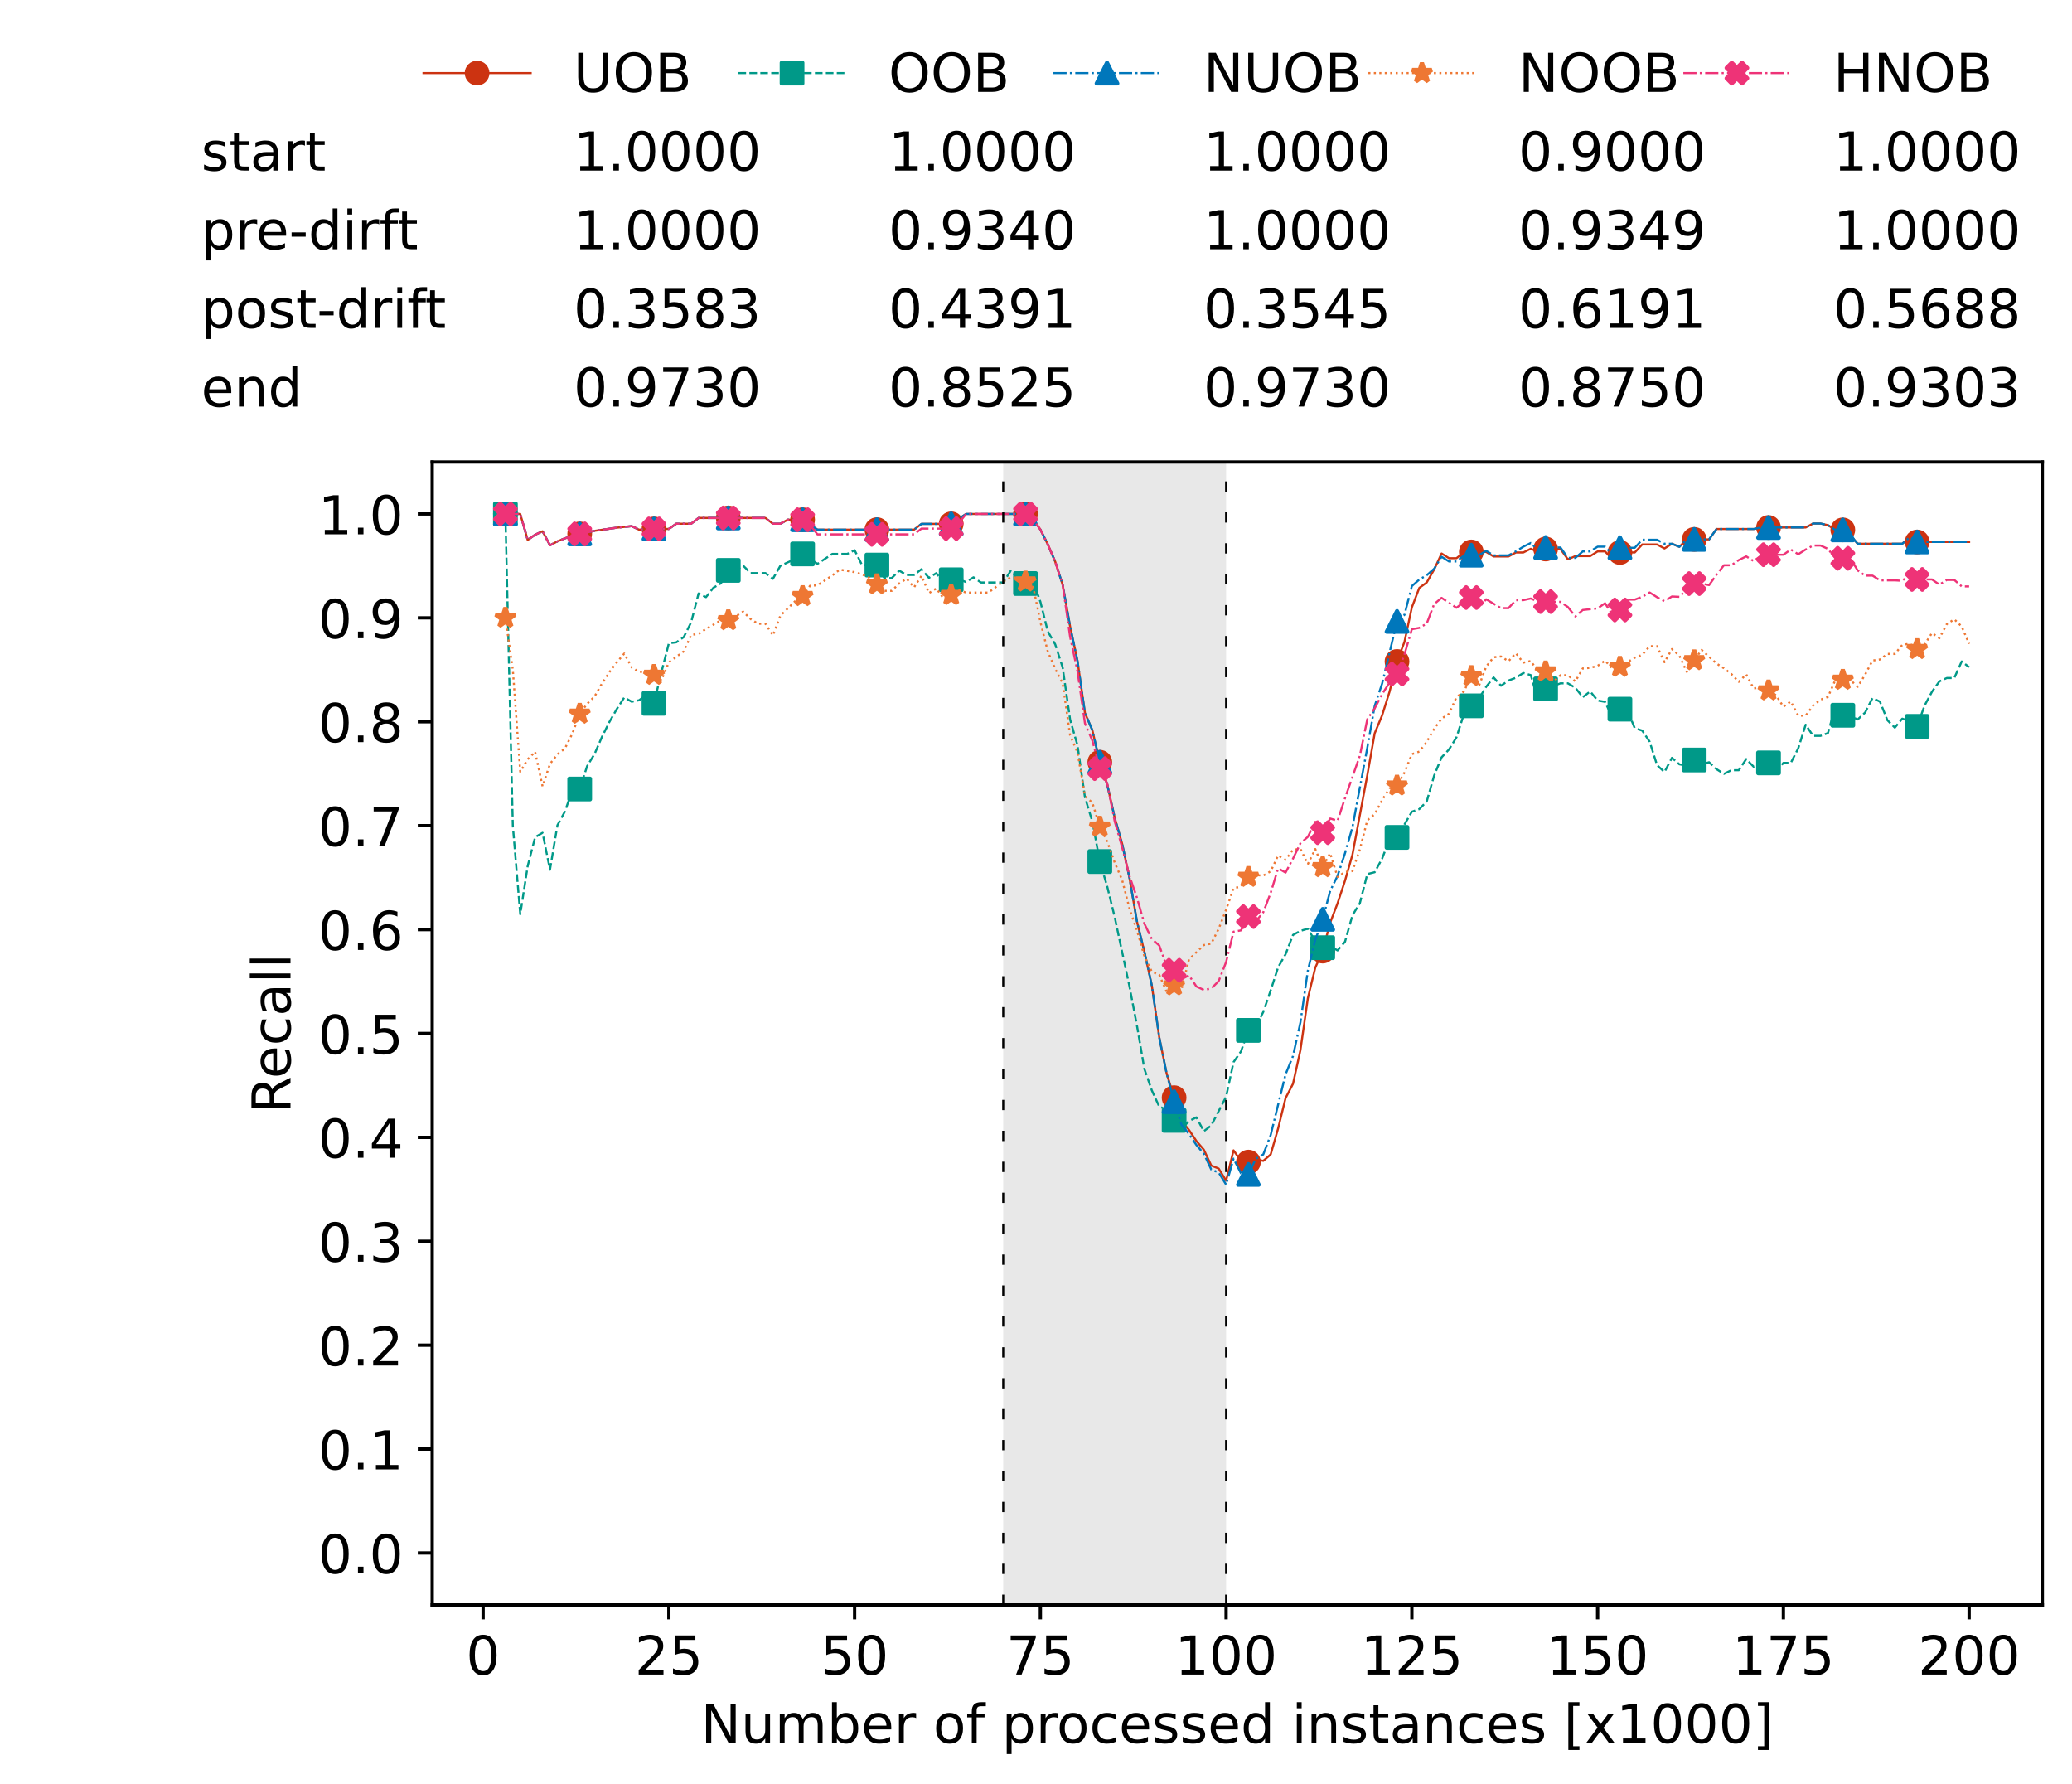 <?xml version="1.0" encoding="utf-8" standalone="no"?>
<!DOCTYPE svg PUBLIC "-//W3C//DTD SVG 1.1//EN"
  "http://www.w3.org/Graphics/SVG/1.1/DTD/svg11.dtd">
<!-- Created with matplotlib (https://matplotlib.org/) -->
<svg height="432.615pt" version="1.1" viewBox="0 0 502.65 432.615" width="502.65pt" xmlns="http://www.w3.org/2000/svg" xmlns:xlink="http://www.w3.org/1999/xlink">
 <defs>
  <style type="text/css">*{stroke-linecap:butt;stroke-linejoin:round;}</style>
 </defs>
 <g id="figure_1">
  <g id="patch_1">
   <path d="M 0 432.615 
L 502.65 432.615 
L 502.65 0 
L 0 0 
z
" style="fill:#ffffff;"/>
  </g>
  <g id="axes_1">
   <g id="patch_2">
    <path d="M 104.85 389.252 
L 495.45 389.252 
L 495.45 112.052 
L 104.85 112.052 
z
" style="fill:#ffffff;"/>
   </g>
   <g id="patch_3">
    <path clip-path="url(#pb3b2e079d8)" d="M 297.446 389.252 
L 297.446 112.052 
L 243.372 112.052 
L 243.372 389.252 
z
" style="fill:#d3d3d3;opacity:0.5;"/>
   </g>
   <g id="matplotlib.axis_1">
    <g id="xtick_1">
     <g id="line2d_1">
      <defs>
       <path d="M 0 0 
L 0 3.5 
" id="m118437f3cd" style="stroke:#000000;stroke-width:0.8;"/>
      </defs>
      <g>
       <use style="stroke:#000000;stroke-width:0.8;" x="117.197" xlink:href="#m118437f3cd" y="389.252"/>
      </g>
     </g>
     <g id="text_1">
      <!-- 0 -->
      <g transform="translate(113.061 406.13)scale(0.13 -0.13)">
       <defs>
        <path d="M 31.781 66.406 
Q 24.172 66.406 20.328 58.906 
Q 16.5 51.422 16.5 36.375 
Q 16.5 21.391 20.328 13.891 
Q 24.172 6.391 31.781 6.391 
Q 39.453 6.391 43.281 13.891 
Q 47.125 21.391 47.125 36.375 
Q 47.125 51.422 43.281 58.906 
Q 39.453 66.406 31.781 66.406 
z
M 31.781 74.219 
Q 44.047 74.219 50.516 64.516 
Q 56.984 54.828 56.984 36.375 
Q 56.984 17.969 50.516 8.266 
Q 44.047 -1.422 31.781 -1.422 
Q 19.531 -1.422 13.062 8.266 
Q 6.594 17.969 6.594 36.375 
Q 6.594 54.828 13.062 64.516 
Q 19.531 74.219 31.781 74.219 
z
" id="DejaVuSans-48"/>
       </defs>
       <use xlink:href="#DejaVuSans-48"/>
      </g>
     </g>
    </g>
    <g id="xtick_2">
     <g id="line2d_2">
      <g>
       <use style="stroke:#000000;stroke-width:0.8;" x="162.259" xlink:href="#m118437f3cd" y="389.252"/>
      </g>
     </g>
     <g id="text_2">
      <!-- 25 -->
      <g transform="translate(153.988 406.13)scale(0.13 -0.13)">
       <defs>
        <path d="M 19.188 8.297 
L 53.609 8.297 
L 53.609 0 
L 7.328 0 
L 7.328 8.297 
Q 12.938 14.109 22.625 23.891 
Q 32.328 33.688 34.812 36.531 
Q 39.547 41.844 41.422 45.531 
Q 43.312 49.219 43.312 52.781 
Q 43.312 58.594 39.234 62.25 
Q 35.156 65.922 28.609 65.922 
Q 23.969 65.922 18.812 64.312 
Q 13.672 62.703 7.812 59.422 
L 7.812 69.391 
Q 13.766 71.781 18.938 73 
Q 24.125 74.219 28.422 74.219 
Q 39.75 74.219 46.484 68.547 
Q 53.219 62.891 53.219 53.422 
Q 53.219 48.922 51.531 44.891 
Q 49.859 40.875 45.406 35.406 
Q 44.188 33.984 37.641 27.219 
Q 31.109 20.453 19.188 8.297 
z
" id="DejaVuSans-50"/>
        <path d="M 10.797 72.906 
L 49.516 72.906 
L 49.516 64.594 
L 19.828 64.594 
L 19.828 46.734 
Q 21.969 47.469 24.109 47.828 
Q 26.266 48.188 28.422 48.188 
Q 40.625 48.188 47.75 41.5 
Q 54.891 34.812 54.891 23.391 
Q 54.891 11.625 47.562 5.094 
Q 40.234 -1.422 26.906 -1.422 
Q 22.312 -1.422 17.547 -0.641 
Q 12.797 0.141 7.719 1.703 
L 7.719 11.625 
Q 12.109 9.234 16.797 8.062 
Q 21.484 6.891 26.703 6.891 
Q 35.156 6.891 40.078 11.328 
Q 45.016 15.766 45.016 23.391 
Q 45.016 31 40.078 35.438 
Q 35.156 39.891 26.703 39.891 
Q 22.75 39.891 18.812 39.016 
Q 14.891 38.141 10.797 36.281 
z
" id="DejaVuSans-53"/>
       </defs>
       <use xlink:href="#DejaVuSans-50"/>
       <use x="63.623" xlink:href="#DejaVuSans-53"/>
      </g>
     </g>
    </g>
    <g id="xtick_3">
     <g id="line2d_3">
      <g>
       <use style="stroke:#000000;stroke-width:0.8;" x="207.322" xlink:href="#m118437f3cd" y="389.252"/>
      </g>
     </g>
     <g id="text_3">
      <!-- 50 -->
      <g transform="translate(199.05 406.13)scale(0.13 -0.13)">
       <use xlink:href="#DejaVuSans-53"/>
       <use x="63.623" xlink:href="#DejaVuSans-48"/>
      </g>
     </g>
    </g>
    <g id="xtick_4">
     <g id="line2d_4">
      <g>
       <use style="stroke:#000000;stroke-width:0.8;" x="252.384" xlink:href="#m118437f3cd" y="389.252"/>
      </g>
     </g>
     <g id="text_4">
      <!-- 75 -->
      <g transform="translate(244.113 406.13)scale(0.13 -0.13)">
       <defs>
        <path d="M 8.203 72.906 
L 55.078 72.906 
L 55.078 68.703 
L 28.609 0 
L 18.312 0 
L 43.219 64.594 
L 8.203 64.594 
z
" id="DejaVuSans-55"/>
       </defs>
       <use xlink:href="#DejaVuSans-55"/>
       <use x="63.623" xlink:href="#DejaVuSans-53"/>
      </g>
     </g>
    </g>
    <g id="xtick_5">
     <g id="line2d_5">
      <g>
       <use style="stroke:#000000;stroke-width:0.8;" x="297.446" xlink:href="#m118437f3cd" y="389.252"/>
      </g>
     </g>
     <g id="text_5">
      <!-- 100 -->
      <g transform="translate(285.039 406.13)scale(0.13 -0.13)">
       <defs>
        <path d="M 12.406 8.297 
L 28.516 8.297 
L 28.516 63.922 
L 10.984 60.406 
L 10.984 69.391 
L 28.422 72.906 
L 38.281 72.906 
L 38.281 8.297 
L 54.391 8.297 
L 54.391 0 
L 12.406 0 
z
" id="DejaVuSans-49"/>
       </defs>
       <use xlink:href="#DejaVuSans-49"/>
       <use x="63.623" xlink:href="#DejaVuSans-48"/>
       <use x="127.246" xlink:href="#DejaVuSans-48"/>
      </g>
     </g>
    </g>
    <g id="xtick_6">
     <g id="line2d_6">
      <g>
       <use style="stroke:#000000;stroke-width:0.8;" x="342.509" xlink:href="#m118437f3cd" y="389.252"/>
      </g>
     </g>
     <g id="text_6">
      <!-- 125 -->
      <g transform="translate(330.102 406.13)scale(0.13 -0.13)">
       <use xlink:href="#DejaVuSans-49"/>
       <use x="63.623" xlink:href="#DejaVuSans-50"/>
       <use x="127.246" xlink:href="#DejaVuSans-53"/>
      </g>
     </g>
    </g>
    <g id="xtick_7">
     <g id="line2d_7">
      <g>
       <use style="stroke:#000000;stroke-width:0.8;" x="387.571" xlink:href="#m118437f3cd" y="389.252"/>
      </g>
     </g>
     <g id="text_7">
      <!-- 150 -->
      <g transform="translate(375.164 406.13)scale(0.13 -0.13)">
       <use xlink:href="#DejaVuSans-49"/>
       <use x="63.623" xlink:href="#DejaVuSans-53"/>
       <use x="127.246" xlink:href="#DejaVuSans-48"/>
      </g>
     </g>
    </g>
    <g id="xtick_8">
     <g id="line2d_8">
      <g>
       <use style="stroke:#000000;stroke-width:0.8;" x="432.633" xlink:href="#m118437f3cd" y="389.252"/>
      </g>
     </g>
     <g id="text_8">
      <!-- 175 -->
      <g transform="translate(420.226 406.13)scale(0.13 -0.13)">
       <use xlink:href="#DejaVuSans-49"/>
       <use x="63.623" xlink:href="#DejaVuSans-55"/>
       <use x="127.246" xlink:href="#DejaVuSans-53"/>
      </g>
     </g>
    </g>
    <g id="xtick_9">
     <g id="line2d_9">
      <g>
       <use style="stroke:#000000;stroke-width:0.8;" x="477.695" xlink:href="#m118437f3cd" y="389.252"/>
      </g>
     </g>
     <g id="text_9">
      <!-- 200 -->
      <g transform="translate(465.289 406.13)scale(0.13 -0.13)">
       <use xlink:href="#DejaVuSans-50"/>
       <use x="63.623" xlink:href="#DejaVuSans-48"/>
       <use x="127.246" xlink:href="#DejaVuSans-48"/>
      </g>
     </g>
    </g>
    <g id="text_10">
     <!-- Number of processed instances [x1000] -->
     <g transform="translate(170.025 422.711)scale(0.13 -0.13)">
      <defs>
       <path d="M 9.812 72.906 
L 23.094 72.906 
L 55.422 11.922 
L 55.422 72.906 
L 64.984 72.906 
L 64.984 0 
L 51.703 0 
L 19.391 60.984 
L 19.391 0 
L 9.812 0 
z
" id="DejaVuSans-78"/>
       <path d="M 8.5 21.578 
L 8.5 54.688 
L 17.484 54.688 
L 17.484 21.922 
Q 17.484 14.156 20.5 10.266 
Q 23.531 6.391 29.594 6.391 
Q 36.859 6.391 41.078 11.031 
Q 45.312 15.672 45.312 23.688 
L 45.312 54.688 
L 54.297 54.688 
L 54.297 0 
L 45.312 0 
L 45.312 8.406 
Q 42.047 3.422 37.719 1 
Q 33.406 -1.422 27.688 -1.422 
Q 18.266 -1.422 13.375 4.438 
Q 8.5 10.297 8.5 21.578 
z
M 31.109 56 
z
" id="DejaVuSans-117"/>
       <path d="M 52 44.188 
Q 55.375 50.25 60.062 53.125 
Q 64.75 56 71.094 56 
Q 79.641 56 84.281 50.016 
Q 88.922 44.047 88.922 33.016 
L 88.922 0 
L 79.891 0 
L 79.891 32.719 
Q 79.891 40.578 77.094 44.375 
Q 74.312 48.188 68.609 48.188 
Q 61.625 48.188 57.562 43.547 
Q 53.516 38.922 53.516 30.906 
L 53.516 0 
L 44.484 0 
L 44.484 32.719 
Q 44.484 40.625 41.703 44.406 
Q 38.922 48.188 33.109 48.188 
Q 26.219 48.188 22.156 43.531 
Q 18.109 38.875 18.109 30.906 
L 18.109 0 
L 9.078 0 
L 9.078 54.688 
L 18.109 54.688 
L 18.109 46.188 
Q 21.188 51.219 25.484 53.609 
Q 29.781 56 35.688 56 
Q 41.656 56 45.828 52.969 
Q 50 49.953 52 44.188 
z
" id="DejaVuSans-109"/>
       <path d="M 48.688 27.297 
Q 48.688 37.203 44.609 42.844 
Q 40.531 48.484 33.406 48.484 
Q 26.266 48.484 22.188 42.844 
Q 18.109 37.203 18.109 27.297 
Q 18.109 17.391 22.188 11.75 
Q 26.266 6.109 33.406 6.109 
Q 40.531 6.109 44.609 11.75 
Q 48.688 17.391 48.688 27.297 
z
M 18.109 46.391 
Q 20.953 51.266 25.266 53.625 
Q 29.594 56 35.594 56 
Q 45.562 56 51.781 48.094 
Q 58.016 40.188 58.016 27.297 
Q 58.016 14.406 51.781 6.484 
Q 45.562 -1.422 35.594 -1.422 
Q 29.594 -1.422 25.266 0.953 
Q 20.953 3.328 18.109 8.203 
L 18.109 0 
L 9.078 0 
L 9.078 75.984 
L 18.109 75.984 
z
" id="DejaVuSans-98"/>
       <path d="M 56.203 29.594 
L 56.203 25.203 
L 14.891 25.203 
Q 15.484 15.922 20.484 11.062 
Q 25.484 6.203 34.422 6.203 
Q 39.594 6.203 44.453 7.469 
Q 49.312 8.734 54.109 11.281 
L 54.109 2.781 
Q 49.266 0.734 44.188 -0.344 
Q 39.109 -1.422 33.891 -1.422 
Q 20.797 -1.422 13.156 6.188 
Q 5.516 13.812 5.516 26.812 
Q 5.516 40.234 12.766 48.109 
Q 20.016 56 32.328 56 
Q 43.359 56 49.781 48.891 
Q 56.203 41.797 56.203 29.594 
z
M 47.219 32.234 
Q 47.125 39.594 43.094 43.984 
Q 39.062 48.391 32.422 48.391 
Q 24.906 48.391 20.391 44.141 
Q 15.875 39.891 15.188 32.172 
z
" id="DejaVuSans-101"/>
       <path d="M 41.109 46.297 
Q 39.594 47.172 37.812 47.578 
Q 36.031 48 33.891 48 
Q 26.266 48 22.188 43.047 
Q 18.109 38.094 18.109 28.812 
L 18.109 0 
L 9.078 0 
L 9.078 54.688 
L 18.109 54.688 
L 18.109 46.188 
Q 20.953 51.172 25.484 53.578 
Q 30.031 56 36.531 56 
Q 37.453 56 38.578 55.875 
Q 39.703 55.766 41.062 55.516 
z
" id="DejaVuSans-114"/>
       <path id="DejaVuSans-32"/>
       <path d="M 30.609 48.391 
Q 23.391 48.391 19.188 42.75 
Q 14.984 37.109 14.984 27.297 
Q 14.984 17.484 19.156 11.844 
Q 23.344 6.203 30.609 6.203 
Q 37.797 6.203 41.984 11.859 
Q 46.188 17.531 46.188 27.297 
Q 46.188 37.016 41.984 42.703 
Q 37.797 48.391 30.609 48.391 
z
M 30.609 56 
Q 42.328 56 49.016 48.375 
Q 55.719 40.766 55.719 27.297 
Q 55.719 13.875 49.016 6.219 
Q 42.328 -1.422 30.609 -1.422 
Q 18.844 -1.422 12.172 6.219 
Q 5.516 13.875 5.516 27.297 
Q 5.516 40.766 12.172 48.375 
Q 18.844 56 30.609 56 
z
" id="DejaVuSans-111"/>
       <path d="M 37.109 75.984 
L 37.109 68.5 
L 28.516 68.5 
Q 23.688 68.5 21.797 66.547 
Q 19.922 64.594 19.922 59.516 
L 19.922 54.688 
L 34.719 54.688 
L 34.719 47.703 
L 19.922 47.703 
L 19.922 0 
L 10.891 0 
L 10.891 47.703 
L 2.297 47.703 
L 2.297 54.688 
L 10.891 54.688 
L 10.891 58.5 
Q 10.891 67.625 15.141 71.797 
Q 19.391 75.984 28.609 75.984 
z
" id="DejaVuSans-102"/>
       <path d="M 18.109 8.203 
L 18.109 -20.797 
L 9.078 -20.797 
L 9.078 54.688 
L 18.109 54.688 
L 18.109 46.391 
Q 20.953 51.266 25.266 53.625 
Q 29.594 56 35.594 56 
Q 45.562 56 51.781 48.094 
Q 58.016 40.188 58.016 27.297 
Q 58.016 14.406 51.781 6.484 
Q 45.562 -1.422 35.594 -1.422 
Q 29.594 -1.422 25.266 0.953 
Q 20.953 3.328 18.109 8.203 
z
M 48.688 27.297 
Q 48.688 37.203 44.609 42.844 
Q 40.531 48.484 33.406 48.484 
Q 26.266 48.484 22.188 42.844 
Q 18.109 37.203 18.109 27.297 
Q 18.109 17.391 22.188 11.75 
Q 26.266 6.109 33.406 6.109 
Q 40.531 6.109 44.609 11.75 
Q 48.688 17.391 48.688 27.297 
z
" id="DejaVuSans-112"/>
       <path d="M 48.781 52.594 
L 48.781 44.188 
Q 44.969 46.297 41.141 47.344 
Q 37.312 48.391 33.406 48.391 
Q 24.656 48.391 19.812 42.844 
Q 14.984 37.312 14.984 27.297 
Q 14.984 17.281 19.812 11.734 
Q 24.656 6.203 33.406 6.203 
Q 37.312 6.203 41.141 7.25 
Q 44.969 8.297 48.781 10.406 
L 48.781 2.094 
Q 45.016 0.344 40.984 -0.531 
Q 36.969 -1.422 32.422 -1.422 
Q 20.062 -1.422 12.781 6.344 
Q 5.516 14.109 5.516 27.297 
Q 5.516 40.672 12.859 48.328 
Q 20.219 56 33.016 56 
Q 37.156 56 41.109 55.141 
Q 45.062 54.297 48.781 52.594 
z
" id="DejaVuSans-99"/>
       <path d="M 44.281 53.078 
L 44.281 44.578 
Q 40.484 46.531 36.375 47.5 
Q 32.281 48.484 27.875 48.484 
Q 21.188 48.484 17.844 46.438 
Q 14.5 44.391 14.5 40.281 
Q 14.5 37.156 16.891 35.375 
Q 19.281 33.594 26.516 31.984 
L 29.594 31.297 
Q 39.156 29.25 43.188 25.516 
Q 47.219 21.781 47.219 15.094 
Q 47.219 7.469 41.188 3.016 
Q 35.156 -1.422 24.609 -1.422 
Q 20.219 -1.422 15.453 -0.562 
Q 10.688 0.297 5.422 2 
L 5.422 11.281 
Q 10.406 8.688 15.234 7.391 
Q 20.062 6.109 24.812 6.109 
Q 31.156 6.109 34.562 8.281 
Q 37.984 10.453 37.984 14.406 
Q 37.984 18.062 35.516 20.016 
Q 33.062 21.969 24.703 23.781 
L 21.578 24.516 
Q 13.234 26.266 9.516 29.906 
Q 5.812 33.547 5.812 39.891 
Q 5.812 47.609 11.281 51.797 
Q 16.75 56 26.812 56 
Q 31.781 56 36.172 55.266 
Q 40.578 54.547 44.281 53.078 
z
" id="DejaVuSans-115"/>
       <path d="M 45.406 46.391 
L 45.406 75.984 
L 54.391 75.984 
L 54.391 0 
L 45.406 0 
L 45.406 8.203 
Q 42.578 3.328 38.25 0.953 
Q 33.938 -1.422 27.875 -1.422 
Q 17.969 -1.422 11.734 6.484 
Q 5.516 14.406 5.516 27.297 
Q 5.516 40.188 11.734 48.094 
Q 17.969 56 27.875 56 
Q 33.938 56 38.25 53.625 
Q 42.578 51.266 45.406 46.391 
z
M 14.797 27.297 
Q 14.797 17.391 18.875 11.75 
Q 22.953 6.109 30.078 6.109 
Q 37.203 6.109 41.297 11.75 
Q 45.406 17.391 45.406 27.297 
Q 45.406 37.203 41.297 42.844 
Q 37.203 48.484 30.078 48.484 
Q 22.953 48.484 18.875 42.844 
Q 14.797 37.203 14.797 27.297 
z
" id="DejaVuSans-100"/>
       <path d="M 9.422 54.688 
L 18.406 54.688 
L 18.406 0 
L 9.422 0 
z
M 9.422 75.984 
L 18.406 75.984 
L 18.406 64.594 
L 9.422 64.594 
z
" id="DejaVuSans-105"/>
       <path d="M 54.891 33.016 
L 54.891 0 
L 45.906 0 
L 45.906 32.719 
Q 45.906 40.484 42.875 44.328 
Q 39.844 48.188 33.797 48.188 
Q 26.516 48.188 22.312 43.547 
Q 18.109 38.922 18.109 30.906 
L 18.109 0 
L 9.078 0 
L 9.078 54.688 
L 18.109 54.688 
L 18.109 46.188 
Q 21.344 51.125 25.703 53.562 
Q 30.078 56 35.797 56 
Q 45.219 56 50.047 50.172 
Q 54.891 44.344 54.891 33.016 
z
" id="DejaVuSans-110"/>
       <path d="M 18.312 70.219 
L 18.312 54.688 
L 36.812 54.688 
L 36.812 47.703 
L 18.312 47.703 
L 18.312 18.016 
Q 18.312 11.328 20.141 9.422 
Q 21.969 7.516 27.594 7.516 
L 36.812 7.516 
L 36.812 0 
L 27.594 0 
Q 17.188 0 13.234 3.875 
Q 9.281 7.766 9.281 18.016 
L 9.281 47.703 
L 2.688 47.703 
L 2.688 54.688 
L 9.281 54.688 
L 9.281 70.219 
z
" id="DejaVuSans-116"/>
       <path d="M 34.281 27.484 
Q 23.391 27.484 19.188 25 
Q 14.984 22.516 14.984 16.5 
Q 14.984 11.719 18.141 8.906 
Q 21.297 6.109 26.703 6.109 
Q 34.188 6.109 38.703 11.406 
Q 43.219 16.703 43.219 25.484 
L 43.219 27.484 
z
M 52.203 31.203 
L 52.203 0 
L 43.219 0 
L 43.219 8.297 
Q 40.141 3.328 35.547 0.953 
Q 30.953 -1.422 24.312 -1.422 
Q 15.922 -1.422 10.953 3.297 
Q 6 8.016 6 15.922 
Q 6 25.141 12.172 29.828 
Q 18.359 34.516 30.609 34.516 
L 43.219 34.516 
L 43.219 35.406 
Q 43.219 41.609 39.141 45 
Q 35.062 48.391 27.688 48.391 
Q 23 48.391 18.547 47.266 
Q 14.109 46.141 10.016 43.891 
L 10.016 52.203 
Q 14.938 54.109 19.578 55.047 
Q 24.219 56 28.609 56 
Q 40.484 56 46.344 49.844 
Q 52.203 43.703 52.203 31.203 
z
" id="DejaVuSans-97"/>
       <path d="M 8.594 75.984 
L 29.297 75.984 
L 29.297 69 
L 17.578 69 
L 17.578 -6.203 
L 29.297 -6.203 
L 29.297 -13.188 
L 8.594 -13.188 
z
" id="DejaVuSans-91"/>
       <path d="M 54.891 54.688 
L 35.109 28.078 
L 55.906 0 
L 45.312 0 
L 29.391 21.484 
L 13.484 0 
L 2.875 0 
L 24.125 28.609 
L 4.688 54.688 
L 15.281 54.688 
L 29.781 35.203 
L 44.281 54.688 
z
" id="DejaVuSans-120"/>
       <path d="M 30.422 75.984 
L 30.422 -13.188 
L 9.719 -13.188 
L 9.719 -6.203 
L 21.391 -6.203 
L 21.391 69 
L 9.719 69 
L 9.719 75.984 
z
" id="DejaVuSans-93"/>
      </defs>
      <use xlink:href="#DejaVuSans-78"/>
      <use x="74.805" xlink:href="#DejaVuSans-117"/>
      <use x="138.184" xlink:href="#DejaVuSans-109"/>
      <use x="235.596" xlink:href="#DejaVuSans-98"/>
      <use x="299.072" xlink:href="#DejaVuSans-101"/>
      <use x="360.596" xlink:href="#DejaVuSans-114"/>
      <use x="401.709" xlink:href="#DejaVuSans-32"/>
      <use x="433.496" xlink:href="#DejaVuSans-111"/>
      <use x="494.678" xlink:href="#DejaVuSans-102"/>
      <use x="529.883" xlink:href="#DejaVuSans-32"/>
      <use x="561.67" xlink:href="#DejaVuSans-112"/>
      <use x="625.146" xlink:href="#DejaVuSans-114"/>
      <use x="664.01" xlink:href="#DejaVuSans-111"/>
      <use x="725.191" xlink:href="#DejaVuSans-99"/>
      <use x="780.172" xlink:href="#DejaVuSans-101"/>
      <use x="841.695" xlink:href="#DejaVuSans-115"/>
      <use x="893.795" xlink:href="#DejaVuSans-115"/>
      <use x="945.895" xlink:href="#DejaVuSans-101"/>
      <use x="1007.418" xlink:href="#DejaVuSans-100"/>
      <use x="1070.895" xlink:href="#DejaVuSans-32"/>
      <use x="1102.682" xlink:href="#DejaVuSans-105"/>
      <use x="1130.465" xlink:href="#DejaVuSans-110"/>
      <use x="1193.844" xlink:href="#DejaVuSans-115"/>
      <use x="1245.943" xlink:href="#DejaVuSans-116"/>
      <use x="1285.152" xlink:href="#DejaVuSans-97"/>
      <use x="1346.432" xlink:href="#DejaVuSans-110"/>
      <use x="1409.811" xlink:href="#DejaVuSans-99"/>
      <use x="1464.791" xlink:href="#DejaVuSans-101"/>
      <use x="1526.314" xlink:href="#DejaVuSans-115"/>
      <use x="1578.414" xlink:href="#DejaVuSans-32"/>
      <use x="1610.201" xlink:href="#DejaVuSans-91"/>
      <use x="1649.215" xlink:href="#DejaVuSans-120"/>
      <use x="1708.395" xlink:href="#DejaVuSans-49"/>
      <use x="1772.018" xlink:href="#DejaVuSans-48"/>
      <use x="1835.641" xlink:href="#DejaVuSans-48"/>
      <use x="1899.264" xlink:href="#DejaVuSans-48"/>
      <use x="1962.887" xlink:href="#DejaVuSans-93"/>
     </g>
    </g>
   </g>
   <g id="matplotlib.axis_2">
    <g id="ytick_1">
     <g id="line2d_10">
      <defs>
       <path d="M 0 0 
L -3.5 0 
" id="mc0e05cc5b5" style="stroke:#000000;stroke-width:0.8;"/>
      </defs>
      <g>
       <use style="stroke:#000000;stroke-width:0.8;" x="104.85" xlink:href="#mc0e05cc5b5" y="376.652"/>
      </g>
     </g>
     <g id="text_11">
      <!-- 0.0 -->
      <g transform="translate(77.176 381.591)scale(0.13 -0.13)">
       <defs>
        <path d="M 10.688 12.406 
L 21 12.406 
L 21 0 
L 10.688 0 
z
" id="DejaVuSans-46"/>
       </defs>
       <use xlink:href="#DejaVuSans-48"/>
       <use x="63.623" xlink:href="#DejaVuSans-46"/>
       <use x="95.41" xlink:href="#DejaVuSans-48"/>
      </g>
     </g>
    </g>
    <g id="ytick_2">
     <g id="line2d_11">
      <g>
       <use style="stroke:#000000;stroke-width:0.8;" x="104.85" xlink:href="#mc0e05cc5b5" y="351.452"/>
      </g>
     </g>
     <g id="text_12">
      <!-- 0.1 -->
      <g transform="translate(77.176 356.391)scale(0.13 -0.13)">
       <use xlink:href="#DejaVuSans-48"/>
       <use x="63.623" xlink:href="#DejaVuSans-46"/>
       <use x="95.41" xlink:href="#DejaVuSans-49"/>
      </g>
     </g>
    </g>
    <g id="ytick_3">
     <g id="line2d_12">
      <g>
       <use style="stroke:#000000;stroke-width:0.8;" x="104.85" xlink:href="#mc0e05cc5b5" y="326.252"/>
      </g>
     </g>
     <g id="text_13">
      <!-- 0.2 -->
      <g transform="translate(77.176 331.191)scale(0.13 -0.13)">
       <use xlink:href="#DejaVuSans-48"/>
       <use x="63.623" xlink:href="#DejaVuSans-46"/>
       <use x="95.41" xlink:href="#DejaVuSans-50"/>
      </g>
     </g>
    </g>
    <g id="ytick_4">
     <g id="line2d_13">
      <g>
       <use style="stroke:#000000;stroke-width:0.8;" x="104.85" xlink:href="#mc0e05cc5b5" y="301.052"/>
      </g>
     </g>
     <g id="text_14">
      <!-- 0.3 -->
      <g transform="translate(77.176 305.991)scale(0.13 -0.13)">
       <defs>
        <path d="M 40.578 39.312 
Q 47.656 37.797 51.625 33 
Q 55.609 28.219 55.609 21.188 
Q 55.609 10.406 48.188 4.484 
Q 40.766 -1.422 27.094 -1.422 
Q 22.516 -1.422 17.656 -0.516 
Q 12.797 0.391 7.625 2.203 
L 7.625 11.719 
Q 11.719 9.328 16.594 8.109 
Q 21.484 6.891 26.812 6.891 
Q 36.078 6.891 40.938 10.547 
Q 45.797 14.203 45.797 21.188 
Q 45.797 27.641 41.281 31.266 
Q 36.766 34.906 28.719 34.906 
L 20.219 34.906 
L 20.219 43.016 
L 29.109 43.016 
Q 36.375 43.016 40.234 45.922 
Q 44.094 48.828 44.094 54.297 
Q 44.094 59.906 40.109 62.906 
Q 36.141 65.922 28.719 65.922 
Q 24.656 65.922 20.016 65.031 
Q 15.375 64.156 9.812 62.312 
L 9.812 71.094 
Q 15.438 72.656 20.344 73.438 
Q 25.25 74.219 29.594 74.219 
Q 40.828 74.219 47.359 69.109 
Q 53.906 64.016 53.906 55.328 
Q 53.906 49.266 50.438 45.094 
Q 46.969 40.922 40.578 39.312 
z
" id="DejaVuSans-51"/>
       </defs>
       <use xlink:href="#DejaVuSans-48"/>
       <use x="63.623" xlink:href="#DejaVuSans-46"/>
       <use x="95.41" xlink:href="#DejaVuSans-51"/>
      </g>
     </g>
    </g>
    <g id="ytick_5">
     <g id="line2d_14">
      <g>
       <use style="stroke:#000000;stroke-width:0.8;" x="104.85" xlink:href="#mc0e05cc5b5" y="275.852"/>
      </g>
     </g>
     <g id="text_15">
      <!-- 0.4 -->
      <g transform="translate(77.176 280.791)scale(0.13 -0.13)">
       <defs>
        <path d="M 37.797 64.312 
L 12.891 25.391 
L 37.797 25.391 
z
M 35.203 72.906 
L 47.609 72.906 
L 47.609 25.391 
L 58.016 25.391 
L 58.016 17.188 
L 47.609 17.188 
L 47.609 0 
L 37.797 0 
L 37.797 17.188 
L 4.891 17.188 
L 4.891 26.703 
z
" id="DejaVuSans-52"/>
       </defs>
       <use xlink:href="#DejaVuSans-48"/>
       <use x="63.623" xlink:href="#DejaVuSans-46"/>
       <use x="95.41" xlink:href="#DejaVuSans-52"/>
      </g>
     </g>
    </g>
    <g id="ytick_6">
     <g id="line2d_15">
      <g>
       <use style="stroke:#000000;stroke-width:0.8;" x="104.85" xlink:href="#mc0e05cc5b5" y="250.652"/>
      </g>
     </g>
     <g id="text_16">
      <!-- 0.5 -->
      <g transform="translate(77.176 255.591)scale(0.13 -0.13)">
       <use xlink:href="#DejaVuSans-48"/>
       <use x="63.623" xlink:href="#DejaVuSans-46"/>
       <use x="95.41" xlink:href="#DejaVuSans-53"/>
      </g>
     </g>
    </g>
    <g id="ytick_7">
     <g id="line2d_16">
      <g>
       <use style="stroke:#000000;stroke-width:0.8;" x="104.85" xlink:href="#mc0e05cc5b5" y="225.452"/>
      </g>
     </g>
     <g id="text_17">
      <!-- 0.6 -->
      <g transform="translate(77.176 230.391)scale(0.13 -0.13)">
       <defs>
        <path d="M 33.016 40.375 
Q 26.375 40.375 22.484 35.828 
Q 18.609 31.297 18.609 23.391 
Q 18.609 15.531 22.484 10.953 
Q 26.375 6.391 33.016 6.391 
Q 39.656 6.391 43.531 10.953 
Q 47.406 15.531 47.406 23.391 
Q 47.406 31.297 43.531 35.828 
Q 39.656 40.375 33.016 40.375 
z
M 52.594 71.297 
L 52.594 62.312 
Q 48.875 64.062 45.094 64.984 
Q 41.312 65.922 37.594 65.922 
Q 27.828 65.922 22.672 59.328 
Q 17.531 52.734 16.797 39.406 
Q 19.672 43.656 24.016 45.922 
Q 28.375 48.188 33.594 48.188 
Q 44.578 48.188 50.953 41.516 
Q 57.328 34.859 57.328 23.391 
Q 57.328 12.156 50.688 5.359 
Q 44.047 -1.422 33.016 -1.422 
Q 20.359 -1.422 13.672 8.266 
Q 6.984 17.969 6.984 36.375 
Q 6.984 53.656 15.188 63.938 
Q 23.391 74.219 37.203 74.219 
Q 40.922 74.219 44.703 73.484 
Q 48.484 72.75 52.594 71.297 
z
" id="DejaVuSans-54"/>
       </defs>
       <use xlink:href="#DejaVuSans-48"/>
       <use x="63.623" xlink:href="#DejaVuSans-46"/>
       <use x="95.41" xlink:href="#DejaVuSans-54"/>
      </g>
     </g>
    </g>
    <g id="ytick_8">
     <g id="line2d_17">
      <g>
       <use style="stroke:#000000;stroke-width:0.8;" x="104.85" xlink:href="#mc0e05cc5b5" y="200.252"/>
      </g>
     </g>
     <g id="text_18">
      <!-- 0.7 -->
      <g transform="translate(77.176 205.191)scale(0.13 -0.13)">
       <use xlink:href="#DejaVuSans-48"/>
       <use x="63.623" xlink:href="#DejaVuSans-46"/>
       <use x="95.41" xlink:href="#DejaVuSans-55"/>
      </g>
     </g>
    </g>
    <g id="ytick_9">
     <g id="line2d_18">
      <g>
       <use style="stroke:#000000;stroke-width:0.8;" x="104.85" xlink:href="#mc0e05cc5b5" y="175.052"/>
      </g>
     </g>
     <g id="text_19">
      <!-- 0.8 -->
      <g transform="translate(77.176 179.991)scale(0.13 -0.13)">
       <defs>
        <path d="M 31.781 34.625 
Q 24.75 34.625 20.719 30.859 
Q 16.703 27.094 16.703 20.516 
Q 16.703 13.922 20.719 10.156 
Q 24.75 6.391 31.781 6.391 
Q 38.812 6.391 42.859 10.172 
Q 46.922 13.969 46.922 20.516 
Q 46.922 27.094 42.891 30.859 
Q 38.875 34.625 31.781 34.625 
z
M 21.922 38.812 
Q 15.578 40.375 12.031 44.719 
Q 8.5 49.078 8.5 55.328 
Q 8.5 64.062 14.719 69.141 
Q 20.953 74.219 31.781 74.219 
Q 42.672 74.219 48.875 69.141 
Q 55.078 64.062 55.078 55.328 
Q 55.078 49.078 51.531 44.719 
Q 48 40.375 41.703 38.812 
Q 48.828 37.156 52.797 32.312 
Q 56.781 27.484 56.781 20.516 
Q 56.781 9.906 50.312 4.234 
Q 43.844 -1.422 31.781 -1.422 
Q 19.734 -1.422 13.25 4.234 
Q 6.781 9.906 6.781 20.516 
Q 6.781 27.484 10.781 32.312 
Q 14.797 37.156 21.922 38.812 
z
M 18.312 54.391 
Q 18.312 48.734 21.844 45.562 
Q 25.391 42.391 31.781 42.391 
Q 38.141 42.391 41.719 45.562 
Q 45.312 48.734 45.312 54.391 
Q 45.312 60.062 41.719 63.234 
Q 38.141 66.406 31.781 66.406 
Q 25.391 66.406 21.844 63.234 
Q 18.312 60.062 18.312 54.391 
z
" id="DejaVuSans-56"/>
       </defs>
       <use xlink:href="#DejaVuSans-48"/>
       <use x="63.623" xlink:href="#DejaVuSans-46"/>
       <use x="95.41" xlink:href="#DejaVuSans-56"/>
      </g>
     </g>
    </g>
    <g id="ytick_10">
     <g id="line2d_19">
      <g>
       <use style="stroke:#000000;stroke-width:0.8;" x="104.85" xlink:href="#mc0e05cc5b5" y="149.852"/>
      </g>
     </g>
     <g id="text_20">
      <!-- 0.9 -->
      <g transform="translate(77.176 154.791)scale(0.13 -0.13)">
       <defs>
        <path d="M 10.984 1.516 
L 10.984 10.5 
Q 14.703 8.734 18.5 7.812 
Q 22.312 6.891 25.984 6.891 
Q 35.75 6.891 40.891 13.453 
Q 46.047 20.016 46.781 33.406 
Q 43.953 29.203 39.594 26.953 
Q 35.25 24.703 29.984 24.703 
Q 19.047 24.703 12.672 31.312 
Q 6.297 37.938 6.297 49.422 
Q 6.297 60.641 12.938 67.422 
Q 19.578 74.219 30.609 74.219 
Q 43.266 74.219 49.922 64.516 
Q 56.594 54.828 56.594 36.375 
Q 56.594 19.141 48.406 8.859 
Q 40.234 -1.422 26.422 -1.422 
Q 22.703 -1.422 18.891 -0.688 
Q 15.094 0.047 10.984 1.516 
z
M 30.609 32.422 
Q 37.25 32.422 41.125 36.953 
Q 45.016 41.5 45.016 49.422 
Q 45.016 57.281 41.125 61.844 
Q 37.25 66.406 30.609 66.406 
Q 23.969 66.406 20.094 61.844 
Q 16.219 57.281 16.219 49.422 
Q 16.219 41.5 20.094 36.953 
Q 23.969 32.422 30.609 32.422 
z
" id="DejaVuSans-57"/>
       </defs>
       <use xlink:href="#DejaVuSans-48"/>
       <use x="63.623" xlink:href="#DejaVuSans-46"/>
       <use x="95.41" xlink:href="#DejaVuSans-57"/>
      </g>
     </g>
    </g>
    <g id="ytick_11">
     <g id="line2d_20">
      <g>
       <use style="stroke:#000000;stroke-width:0.8;" x="104.85" xlink:href="#mc0e05cc5b5" y="124.652"/>
      </g>
     </g>
     <g id="text_21">
      <!-- 1.0 -->
      <g transform="translate(77.176 129.591)scale(0.13 -0.13)">
       <use xlink:href="#DejaVuSans-49"/>
       <use x="63.623" xlink:href="#DejaVuSans-46"/>
       <use x="95.41" xlink:href="#DejaVuSans-48"/>
      </g>
     </g>
    </g>
    <g id="text_22">
     <!-- Recall -->
     <g transform="translate(70.472 270.044)rotate(-90)scale(0.13 -0.13)">
      <defs>
       <path d="M 44.391 34.188 
Q 47.562 33.109 50.562 29.594 
Q 53.562 26.078 56.594 19.922 
L 66.609 0 
L 56 0 
L 46.688 18.703 
Q 43.062 26.031 39.672 28.422 
Q 36.281 30.812 30.422 30.812 
L 19.672 30.812 
L 19.672 0 
L 9.812 0 
L 9.812 72.906 
L 32.078 72.906 
Q 44.578 72.906 50.734 67.672 
Q 56.891 62.453 56.891 51.906 
Q 56.891 45.016 53.688 40.469 
Q 50.484 35.938 44.391 34.188 
z
M 19.672 64.797 
L 19.672 38.922 
L 32.078 38.922 
Q 39.203 38.922 42.844 42.219 
Q 46.484 45.516 46.484 51.906 
Q 46.484 58.297 42.844 61.547 
Q 39.203 64.797 32.078 64.797 
z
" id="DejaVuSans-82"/>
       <path d="M 9.422 75.984 
L 18.406 75.984 
L 18.406 0 
L 9.422 0 
z
" id="DejaVuSans-108"/>
      </defs>
      <use xlink:href="#DejaVuSans-82"/>
      <use x="64.982" xlink:href="#DejaVuSans-101"/>
      <use x="126.506" xlink:href="#DejaVuSans-99"/>
      <use x="181.486" xlink:href="#DejaVuSans-97"/>
      <use x="242.766" xlink:href="#DejaVuSans-108"/>
      <use x="270.549" xlink:href="#DejaVuSans-108"/>
     </g>
    </g>
   </g>
   <g id="line2d_21"/>
   <g id="line2d_22"/>
   <g id="line2d_23"/>
   <g id="line2d_24"/>
   <g id="line2d_25"/>
   <g id="line2d_26">
    <path clip-path="url(#pb3b2e079d8)" d="M 122.605 124.652 
L 126.21 124.652 
L 128.012 130.952 
L 129.815 129.692 
L 131.617 128.852 
L 133.419 132.252 
L 135.222 131.302 
L 137.024 130.563 
L 140.629 129.488 
L 144.234 128.744 
L 149.642 127.977 
L 153.247 127.607 
L 155.049 128.472 
L 156.852 128.281 
L 162.259 128.281 
L 164.062 127.021 
L 167.667 127.021 
L 169.469 125.621 
L 185.692 125.621 
L 187.494 127.021 
L 189.297 127.021 
L 191.099 126.052 
L 194.704 126.052 
L 198.309 128.457 
L 221.742 128.457 
L 223.544 127.057 
L 230.754 127.057 
L 234.359 124.652 
L 248.779 124.652 
L 250.581 125.912 
L 252.384 128.432 
L 254.186 132.032 
L 255.989 136.232 
L 257.791 141.832 
L 259.594 151.912 
L 261.396 160.312 
L 263.199 172.912 
L 265.001 177.112 
L 266.804 184.866 
L 268.606 190.266 
L 270.409 198.284 
L 272.211 204.584 
L 274.014 212.984 
L 275.816 223.484 
L 277.619 230.834 
L 279.421 238.987 
L 281.224 251.587 
L 283.026 260.407 
L 286.631 271.835 
L 288.434 274.04 
L 290.236 276.74 
L 292.039 278.84 
L 293.841 282.69 
L 295.644 283.41 
L 297.446 286.35 
L 299.249 279 
L 301.051 281.585 
L 302.854 281.849 
L 304.656 281.174 
L 306.459 281.556 
L 308.261 279.981 
L 310.064 273.681 
L 311.866 266.331 
L 313.669 262.858 
L 315.471 254.705 
L 317.274 242.105 
L 319.076 234.685 
L 320.879 230.669 
L 322.681 223.797 
L 324.484 219.072 
L 326.286 213.612 
L 328.089 207.312 
L 331.694 188.031 
L 333.496 177.836 
L 335.299 173.486 
L 337.101 167.752 
L 338.904 160.433 
L 340.706 155.708 
L 342.509 147.308 
L 344.311 142.583 
L 346.114 141.271 
L 347.916 138.121 
L 349.719 134.244 
L 351.521 135.389 
L 353.324 135.389 
L 355.126 133.989 
L 356.928 133.869 
L 360.533 133.869 
L 362.336 134.968 
L 365.941 134.968 
L 367.743 133.999 
L 369.546 133.999 
L 371.348 133.099 
L 373.151 133.849 
L 374.953 133.149 
L 378.558 133.149 
L 380.361 135.669 
L 382.163 134.881 
L 385.768 134.881 
L 387.571 133.736 
L 389.373 133.736 
L 391.176 135.674 
L 392.978 133.994 
L 396.583 133.994 
L 398.386 132.056 
L 401.991 132.056 
L 403.793 133.025 
L 405.596 131.88 
L 407.398 132.621 
L 409.201 130.821 
L 414.608 130.821 
L 416.411 128.301 
L 425.423 128.301 
L 427.226 127.937 
L 438.041 127.937 
L 439.843 126.968 
L 441.646 126.968 
L 443.448 127.372 
L 445.251 128.518 
L 447.053 128.518 
L 448.856 129.778 
L 450.658 131.878 
L 461.473 131.878 
L 463.276 130.303 
L 465.078 131.448 
L 477.695 131.448 
L 477.695 131.448 
" style="fill:none;stroke:#cc3311;stroke-linecap:square;stroke-width:0.5;"/>
    <defs>
     <path d="M 0 2.5 
C 0.663 2.5 1.299 2.237 1.768 1.768 
C 2.237 1.299 2.5 0.663 2.5 0 
C 2.5 -0.663 2.237 -1.299 1.768 -1.768 
C 1.299 -2.237 0.663 -2.5 0 -2.5 
C -0.663 -2.5 -1.299 -2.237 -1.768 -1.768 
C -2.237 -1.299 -2.5 -0.663 -2.5 0 
C -2.5 0.663 -2.237 1.299 -1.768 1.768 
C -1.299 2.237 -0.663 2.5 0 2.5 
z
" id="m0be01b86ff" style="stroke:#cc3311;"/>
    </defs>
    <g clip-path="url(#pb3b2e079d8)">
     <use style="fill:#cc3311;stroke:#cc3311;" x="122.605" xlink:href="#m0be01b86ff" y="124.652"/>
     <use style="fill:#cc3311;stroke:#cc3311;" x="140.629" xlink:href="#m0be01b86ff" y="129.488"/>
     <use style="fill:#cc3311;stroke:#cc3311;" x="158.654" xlink:href="#m0be01b86ff" y="128.281"/>
     <use style="fill:#cc3311;stroke:#cc3311;" x="176.679" xlink:href="#m0be01b86ff" y="125.621"/>
     <use style="fill:#cc3311;stroke:#cc3311;" x="194.704" xlink:href="#m0be01b86ff" y="126.052"/>
     <use style="fill:#cc3311;stroke:#cc3311;" x="212.729" xlink:href="#m0be01b86ff" y="128.457"/>
     <use style="fill:#cc3311;stroke:#cc3311;" x="230.754" xlink:href="#m0be01b86ff" y="127.057"/>
     <use style="fill:#cc3311;stroke:#cc3311;" x="248.779" xlink:href="#m0be01b86ff" y="124.652"/>
     <use style="fill:#cc3311;stroke:#cc3311;" x="266.804" xlink:href="#m0be01b86ff" y="184.866"/>
     <use style="fill:#cc3311;stroke:#cc3311;" x="284.829" xlink:href="#m0be01b86ff" y="266.222"/>
     <use style="fill:#cc3311;stroke:#cc3311;" x="302.854" xlink:href="#m0be01b86ff" y="281.849"/>
     <use style="fill:#cc3311;stroke:#cc3311;" x="320.879" xlink:href="#m0be01b86ff" y="230.669"/>
     <use style="fill:#cc3311;stroke:#cc3311;" x="338.904" xlink:href="#m0be01b86ff" y="160.433"/>
     <use style="fill:#cc3311;stroke:#cc3311;" x="356.928" xlink:href="#m0be01b86ff" y="133.869"/>
     <use style="fill:#cc3311;stroke:#cc3311;" x="374.953" xlink:href="#m0be01b86ff" y="133.149"/>
     <use style="fill:#cc3311;stroke:#cc3311;" x="392.978" xlink:href="#m0be01b86ff" y="133.994"/>
     <use style="fill:#cc3311;stroke:#cc3311;" x="411.003" xlink:href="#m0be01b86ff" y="130.821"/>
     <use style="fill:#cc3311;stroke:#cc3311;" x="429.028" xlink:href="#m0be01b86ff" y="127.937"/>
     <use style="fill:#cc3311;stroke:#cc3311;" x="447.053" xlink:href="#m0be01b86ff" y="128.518"/>
     <use style="fill:#cc3311;stroke:#cc3311;" x="465.078" xlink:href="#m0be01b86ff" y="131.448"/>
    </g>
   </g>
   <g id="line2d_27"/>
   <g id="line2d_28"/>
   <g id="line2d_29"/>
   <g id="line2d_30"/>
   <g id="line2d_31">
    <path clip-path="url(#pb3b2e079d8)" d="M 122.605 124.652 
L 124.407 200.252 
L 126.21 221.718 
L 128.012 210.052 
L 129.815 203.052 
L 131.617 201.985 
L 133.419 210.938 
L 135.222 200.152 
L 137.024 196.854 
L 138.827 191.734 
L 140.629 191.363 
L 142.432 185.803 
L 144.234 182.862 
L 146.037 178.704 
L 147.839 175.1 
L 149.642 171.947 
L 151.444 169.165 
L 153.247 170.192 
L 155.049 169.836 
L 156.852 168.477 
L 158.654 170.577 
L 160.457 163.017 
L 162.259 156.017 
L 164.062 155.788 
L 165.864 154.528 
L 167.667 150.928 
L 169.469 143.928 
L 171.272 144.828 
L 173.074 142.537 
L 174.877 141.487 
L 176.679 138.337 
L 178.482 138.337 
L 180.284 137.191 
L 182.087 138.991 
L 185.692 138.991 
L 187.494 140.391 
L 189.297 137.241 
L 192.902 135.548 
L 194.704 134.348 
L 198.309 136.754 
L 201.914 134.348 
L 205.519 134.348 
L 207.322 133.448 
L 209.124 137.048 
L 212.729 137.048 
L 214.532 140.198 
L 216.334 140.198 
L 218.137 138.398 
L 219.939 139.448 
L 221.742 139.448 
L 223.544 138.048 
L 225.347 140.148 
L 227.149 139.003 
L 228.952 141.523 
L 230.754 140.623 
L 232.557 140.508 
L 234.359 141.163 
L 236.162 140.017 
L 237.964 141.277 
L 243.372 141.277 
L 245.174 138.465 
L 246.976 140.265 
L 248.779 141.525 
L 250.581 140.895 
L 252.384 145.935 
L 254.186 153.135 
L 255.989 156.285 
L 257.791 161.885 
L 259.594 174.485 
L 261.396 180.785 
L 263.199 193.385 
L 265.001 199.265 
L 266.804 208.957 
L 268.606 215.012 
L 270.409 222.375 
L 274.014 239.315 
L 275.816 248.765 
L 277.619 259.265 
L 279.421 264.453 
L 281.224 268.391 
L 283.026 269.111 
L 284.829 271.728 
L 286.631 273.79 
L 288.434 271.9 
L 290.236 271 
L 292.039 274.36 
L 293.841 272.96 
L 297.446 266 
L 299.249 257.6 
L 301.051 255.015 
L 302.854 249.905 
L 304.656 249.005 
L 306.459 245.441 
L 308.261 240.191 
L 310.064 234.591 
L 311.866 231.441 
L 313.669 226.756 
L 315.471 225.768 
L 317.274 225.243 
L 319.076 228.323 
L 320.879 229.846 
L 322.681 229.464 
L 324.484 230.514 
L 326.286 228.414 
L 328.089 222 
L 329.891 219.06 
L 331.694 211.998 
L 333.496 211.54 
L 335.299 208.24 
L 337.101 203.475 
L 338.904 203.093 
L 342.509 196.863 
L 344.311 196.233 
L 346.114 194.395 
L 347.916 188.095 
L 349.719 183.68 
L 351.521 181.771 
L 353.324 178.831 
L 355.126 173.231 
L 356.928 171.191 
L 358.731 169.511 
L 360.533 166.571 
L 362.336 164.309 
L 364.138 166.314 
L 365.941 165.054 
L 367.743 164.376 
L 369.546 163.23 
L 371.348 163.73 
L 373.151 169.88 
L 374.953 167.08 
L 378.558 165.73 
L 380.361 165.73 
L 382.163 166.804 
L 383.966 169.095 
L 385.768 167.695 
L 387.571 169.904 
L 389.373 170.219 
L 391.176 174.096 
L 392.978 171.996 
L 394.781 172.276 
L 396.583 176.616 
L 398.386 177.197 
L 400.188 179.863 
L 401.991 185.59 
L 403.793 187.238 
L 405.596 183.801 
L 407.398 185.366 
L 409.201 185.726 
L 411.003 184.326 
L 412.806 185.406 
L 414.608 184.866 
L 416.411 186.546 
L 418.213 187.692 
L 420.016 186.801 
L 421.818 186.801 
L 423.621 184.101 
L 425.423 185.962 
L 427.226 185.235 
L 429.028 185.025 
L 430.831 187.265 
L 432.633 185.025 
L 434.436 185.025 
L 436.238 181.501 
L 438.041 175.773 
L 439.843 178.466 
L 441.646 178.466 
L 443.448 177.792 
L 445.251 171.377 
L 447.053 173.477 
L 448.856 173.657 
L 450.658 174.497 
L 452.461 172.817 
L 454.263 169.285 
L 456.066 170.176 
L 457.868 174.676 
L 459.671 176.476 
L 461.473 174.3 
L 463.276 174.93 
L 465.078 176.171 
L 466.881 171.131 
L 468.683 167.771 
L 470.485 165.251 
L 472.288 164.442 
L 474.09 164.442 
L 475.893 160.417 
L 477.695 161.817 
L 477.695 161.817 
" style="fill:none;stroke:#009988;stroke-dasharray:1.85,0.8;stroke-dashoffset:0;stroke-width:0.5;"/>
    <defs>
     <path d="M -2.5 2.5 
L 2.5 2.5 
L 2.5 -2.5 
L -2.5 -2.5 
z
" id="m29d1ec0d49" style="stroke:#009988;stroke-linejoin:miter;"/>
    </defs>
    <g clip-path="url(#pb3b2e079d8)">
     <use style="fill:#009988;stroke:#009988;stroke-linejoin:miter;" x="122.605" xlink:href="#m29d1ec0d49" y="124.652"/>
     <use style="fill:#009988;stroke:#009988;stroke-linejoin:miter;" x="140.629" xlink:href="#m29d1ec0d49" y="191.363"/>
     <use style="fill:#009988;stroke:#009988;stroke-linejoin:miter;" x="158.654" xlink:href="#m29d1ec0d49" y="170.577"/>
     <use style="fill:#009988;stroke:#009988;stroke-linejoin:miter;" x="176.679" xlink:href="#m29d1ec0d49" y="138.337"/>
     <use style="fill:#009988;stroke:#009988;stroke-linejoin:miter;" x="194.704" xlink:href="#m29d1ec0d49" y="134.348"/>
     <use style="fill:#009988;stroke:#009988;stroke-linejoin:miter;" x="212.729" xlink:href="#m29d1ec0d49" y="137.048"/>
     <use style="fill:#009988;stroke:#009988;stroke-linejoin:miter;" x="230.754" xlink:href="#m29d1ec0d49" y="140.623"/>
     <use style="fill:#009988;stroke:#009988;stroke-linejoin:miter;" x="248.779" xlink:href="#m29d1ec0d49" y="141.525"/>
     <use style="fill:#009988;stroke:#009988;stroke-linejoin:miter;" x="266.804" xlink:href="#m29d1ec0d49" y="208.957"/>
     <use style="fill:#009988;stroke:#009988;stroke-linejoin:miter;" x="284.829" xlink:href="#m29d1ec0d49" y="271.728"/>
     <use style="fill:#009988;stroke:#009988;stroke-linejoin:miter;" x="302.854" xlink:href="#m29d1ec0d49" y="249.905"/>
     <use style="fill:#009988;stroke:#009988;stroke-linejoin:miter;" x="320.879" xlink:href="#m29d1ec0d49" y="229.846"/>
     <use style="fill:#009988;stroke:#009988;stroke-linejoin:miter;" x="338.904" xlink:href="#m29d1ec0d49" y="203.093"/>
     <use style="fill:#009988;stroke:#009988;stroke-linejoin:miter;" x="356.928" xlink:href="#m29d1ec0d49" y="171.191"/>
     <use style="fill:#009988;stroke:#009988;stroke-linejoin:miter;" x="374.953" xlink:href="#m29d1ec0d49" y="167.08"/>
     <use style="fill:#009988;stroke:#009988;stroke-linejoin:miter;" x="392.978" xlink:href="#m29d1ec0d49" y="171.996"/>
     <use style="fill:#009988;stroke:#009988;stroke-linejoin:miter;" x="411.003" xlink:href="#m29d1ec0d49" y="184.326"/>
     <use style="fill:#009988;stroke:#009988;stroke-linejoin:miter;" x="429.028" xlink:href="#m29d1ec0d49" y="185.025"/>
     <use style="fill:#009988;stroke:#009988;stroke-linejoin:miter;" x="447.053" xlink:href="#m29d1ec0d49" y="173.477"/>
     <use style="fill:#009988;stroke:#009988;stroke-linejoin:miter;" x="465.078" xlink:href="#m29d1ec0d49" y="176.171"/>
    </g>
   </g>
   <g id="line2d_32"/>
   <g id="line2d_33"/>
   <g id="line2d_34"/>
   <g id="line2d_35"/>
   <g id="line2d_36">
    <path clip-path="url(#pb3b2e079d8)" d="M 122.605 124.652 
L 126.21 124.652 
L 128.012 130.952 
L 129.815 129.692 
L 131.617 128.852 
L 133.419 132.252 
L 135.222 131.302 
L 137.024 130.563 
L 140.629 129.488 
L 144.234 128.744 
L 149.642 127.977 
L 153.247 127.607 
L 155.049 128.472 
L 156.852 128.281 
L 162.259 128.281 
L 164.062 127.021 
L 167.667 127.021 
L 169.469 125.621 
L 185.692 125.621 
L 187.494 127.021 
L 189.297 127.021 
L 191.099 126.052 
L 194.704 126.052 
L 198.309 128.457 
L 221.742 128.457 
L 223.544 127.057 
L 230.754 127.057 
L 234.359 124.652 
L 248.779 124.652 
L 250.581 125.912 
L 252.384 128.432 
L 254.186 132.032 
L 255.989 136.232 
L 257.791 141.832 
L 259.594 151.912 
L 261.396 160.312 
L 263.199 172.912 
L 265.001 177.112 
L 266.804 184.866 
L 268.606 190.266 
L 270.409 198.284 
L 272.211 204.584 
L 274.014 212.984 
L 275.816 223.484 
L 277.619 230.834 
L 279.421 238.987 
L 281.224 251.587 
L 283.026 260.407 
L 284.829 267.191 
L 286.631 272.804 
L 288.434 275.009 
L 290.236 277.709 
L 292.039 279.809 
L 293.841 283.659 
L 295.644 284.379 
L 297.446 287.319 
L 299.249 281.019 
L 301.051 284.573 
L 302.854 284.837 
L 304.656 281.012 
L 306.459 279.994 
L 308.261 275.269 
L 311.866 260.569 
L 313.669 256.127 
L 315.471 247.974 
L 317.274 235.374 
L 319.076 227.954 
L 320.879 222.969 
L 322.681 216.097 
L 324.484 212.422 
L 326.286 206.962 
L 328.089 200.662 
L 331.694 181.381 
L 333.496 171.186 
L 335.299 165.786 
L 338.904 150.714 
L 340.706 149.139 
L 342.509 142.139 
L 344.311 140.564 
L 346.114 139.514 
L 347.916 137.939 
L 349.719 135.031 
L 351.521 136.177 
L 353.324 136.177 
L 355.126 134.777 
L 356.928 134.657 
L 358.731 134.657 
L 360.533 133.607 
L 362.336 134.705 
L 365.941 134.705 
L 367.743 133.736 
L 369.546 132.591 
L 371.348 131.691 
L 373.151 133.491 
L 374.953 132.791 
L 378.558 132.791 
L 380.361 135.311 
L 382.163 135.311 
L 383.966 133.736 
L 385.768 133.736 
L 387.571 132.59 
L 389.373 132.59 
L 391.176 134.529 
L 392.978 132.849 
L 396.583 132.849 
L 398.386 130.91 
L 401.991 130.91 
L 403.793 131.88 
L 405.596 131.88 
L 407.398 132.621 
L 409.201 130.821 
L 414.608 130.821 
L 416.411 128.301 
L 425.423 128.301 
L 427.226 127.937 
L 438.041 127.937 
L 439.843 126.968 
L 441.646 126.968 
L 443.448 127.372 
L 445.251 128.518 
L 447.053 128.518 
L 448.856 129.778 
L 450.658 131.878 
L 461.473 131.878 
L 463.276 130.303 
L 465.078 131.448 
L 477.695 131.448 
L 477.695 131.448 
" style="fill:none;stroke:#0077bb;stroke-dasharray:3.2,0.8,0.5,0.8;stroke-dashoffset:0;stroke-width:0.5;"/>
    <defs>
     <path d="M 0 -2.5 
L -2.5 2.5 
L 2.5 2.5 
z
" id="m96ffa9de10" style="stroke:#0077bb;stroke-linejoin:miter;"/>
    </defs>
    <g clip-path="url(#pb3b2e079d8)">
     <use style="fill:#0077bb;stroke:#0077bb;stroke-linejoin:miter;" x="122.605" xlink:href="#m96ffa9de10" y="124.652"/>
     <use style="fill:#0077bb;stroke:#0077bb;stroke-linejoin:miter;" x="140.629" xlink:href="#m96ffa9de10" y="129.488"/>
     <use style="fill:#0077bb;stroke:#0077bb;stroke-linejoin:miter;" x="158.654" xlink:href="#m96ffa9de10" y="128.281"/>
     <use style="fill:#0077bb;stroke:#0077bb;stroke-linejoin:miter;" x="176.679" xlink:href="#m96ffa9de10" y="125.621"/>
     <use style="fill:#0077bb;stroke:#0077bb;stroke-linejoin:miter;" x="194.704" xlink:href="#m96ffa9de10" y="126.052"/>
     <use style="fill:#0077bb;stroke:#0077bb;stroke-linejoin:miter;" x="212.729" xlink:href="#m96ffa9de10" y="128.457"/>
     <use style="fill:#0077bb;stroke:#0077bb;stroke-linejoin:miter;" x="230.754" xlink:href="#m96ffa9de10" y="127.057"/>
     <use style="fill:#0077bb;stroke:#0077bb;stroke-linejoin:miter;" x="248.779" xlink:href="#m96ffa9de10" y="124.652"/>
     <use style="fill:#0077bb;stroke:#0077bb;stroke-linejoin:miter;" x="266.804" xlink:href="#m96ffa9de10" y="184.866"/>
     <use style="fill:#0077bb;stroke:#0077bb;stroke-linejoin:miter;" x="284.829" xlink:href="#m96ffa9de10" y="267.191"/>
     <use style="fill:#0077bb;stroke:#0077bb;stroke-linejoin:miter;" x="302.854" xlink:href="#m96ffa9de10" y="284.837"/>
     <use style="fill:#0077bb;stroke:#0077bb;stroke-linejoin:miter;" x="320.879" xlink:href="#m96ffa9de10" y="222.969"/>
     <use style="fill:#0077bb;stroke:#0077bb;stroke-linejoin:miter;" x="338.904" xlink:href="#m96ffa9de10" y="150.714"/>
     <use style="fill:#0077bb;stroke:#0077bb;stroke-linejoin:miter;" x="356.928" xlink:href="#m96ffa9de10" y="134.657"/>
     <use style="fill:#0077bb;stroke:#0077bb;stroke-linejoin:miter;" x="374.953" xlink:href="#m96ffa9de10" y="132.791"/>
     <use style="fill:#0077bb;stroke:#0077bb;stroke-linejoin:miter;" x="392.978" xlink:href="#m96ffa9de10" y="132.849"/>
     <use style="fill:#0077bb;stroke:#0077bb;stroke-linejoin:miter;" x="411.003" xlink:href="#m96ffa9de10" y="130.821"/>
     <use style="fill:#0077bb;stroke:#0077bb;stroke-linejoin:miter;" x="429.028" xlink:href="#m96ffa9de10" y="127.937"/>
     <use style="fill:#0077bb;stroke:#0077bb;stroke-linejoin:miter;" x="447.053" xlink:href="#m96ffa9de10" y="128.518"/>
     <use style="fill:#0077bb;stroke:#0077bb;stroke-linejoin:miter;" x="465.078" xlink:href="#m96ffa9de10" y="131.448"/>
    </g>
   </g>
   <g id="line2d_37"/>
   <g id="line2d_38"/>
   <g id="line2d_39"/>
   <g id="line2d_40"/>
   <g id="line2d_41">
    <path clip-path="url(#pb3b2e079d8)" d="M 122.605 149.852 
L 124.407 162.452 
L 126.21 187.185 
L 128.012 184.152 
L 129.815 182.332 
L 131.617 190.718 
L 133.419 185.28 
L 135.222 182.952 
L 137.024 181.565 
L 138.827 177.974 
L 140.629 173.126 
L 142.432 170.702 
L 144.234 168.922 
L 146.037 165.76 
L 147.839 163.019 
L 149.642 160.621 
L 151.444 158.505 
L 153.247 161.875 
L 155.049 162.976 
L 156.852 162.86 
L 158.654 163.7 
L 160.457 164.96 
L 162.259 160.62 
L 165.864 157.986 
L 167.667 153.986 
L 169.469 153.731 
L 171.272 152.531 
L 174.877 150.45 
L 176.679 150.45 
L 178.482 149.481 
L 180.284 148.335 
L 182.087 150.135 
L 183.889 151.281 
L 185.692 151.281 
L 187.494 154.081 
L 189.297 149.356 
L 192.902 145.794 
L 194.704 144.594 
L 196.507 142.074 
L 198.309 141.959 
L 201.914 139.554 
L 203.717 138.154 
L 207.322 138.768 
L 209.124 139.308 
L 210.927 140.148 
L 214.532 143.298 
L 216.334 143.298 
L 218.137 141.498 
L 219.939 140.353 
L 221.742 142.453 
L 223.544 139.653 
L 225.347 143.853 
L 227.149 142.707 
L 228.952 145.227 
L 230.754 144.327 
L 232.557 143.067 
L 234.359 143.722 
L 239.767 143.722 
L 243.372 141.062 
L 245.174 140.049 
L 246.976 140.109 
L 250.581 141.999 
L 252.384 150.819 
L 254.186 158.019 
L 255.989 162.219 
L 257.791 165.719 
L 259.594 178.319 
L 261.396 182.519 
L 263.199 193.019 
L 265.001 194.699 
L 266.804 200.515 
L 268.606 204.115 
L 270.409 209.187 
L 272.211 213.387 
L 274.014 220.387 
L 275.816 225.637 
L 277.619 231.937 
L 279.421 235.643 
L 281.224 236.431 
L 283.026 240.571 
L 284.829 239.02 
L 286.631 239.936 
L 288.434 232.691 
L 292.039 229.211 
L 293.841 228.861 
L 295.644 225.261 
L 297.446 220.641 
L 299.249 215.391 
L 301.051 215.068 
L 302.854 212.689 
L 304.656 212.239 
L 306.459 212.367 
L 308.261 211.317 
L 310.064 207.467 
L 311.866 208.517 
L 313.669 206.093 
L 315.471 205.888 
L 317.274 209.563 
L 319.076 205.923 
L 320.879 210.353 
L 322.681 206.917 
L 324.484 212.692 
L 326.286 211.492 
L 328.089 211.263 
L 329.891 206.013 
L 331.694 198.951 
L 333.496 197.462 
L 335.299 194.012 
L 337.101 191.185 
L 338.904 190.549 
L 340.706 187.399 
L 342.509 182.919 
L 344.311 182.289 
L 346.114 179.927 
L 347.916 176.777 
L 349.719 174.3 
L 351.521 173.091 
L 353.324 169.101 
L 355.126 167.701 
L 356.928 163.981 
L 358.731 166.501 
L 360.533 161.671 
L 362.336 159.409 
L 364.138 159.218 
L 365.941 160.364 
L 367.743 158.425 
L 369.546 160.716 
L 371.348 160.316 
L 373.151 162.866 
L 374.953 162.866 
L 376.756 165.386 
L 378.558 163.766 
L 380.361 163.766 
L 382.163 165.269 
L 383.966 162.119 
L 385.768 161.979 
L 387.571 161.488 
L 389.373 160.228 
L 391.176 162.167 
L 392.978 161.747 
L 396.583 159.507 
L 398.386 158.828 
L 400.188 156.728 
L 401.991 156.728 
L 403.793 160.605 
L 405.596 157.424 
L 407.398 158.988 
L 409.201 162.948 
L 411.003 160.148 
L 412.806 157.628 
L 416.411 160.928 
L 418.213 162.074 
L 420.016 163.474 
L 421.818 165.364 
L 423.621 163.564 
L 425.423 167 
L 427.226 166.637 
L 429.028 167.477 
L 430.831 168.597 
L 432.633 171.397 
L 434.436 170.137 
L 436.238 173.573 
L 438.041 173.573 
L 439.843 171.096 
L 441.646 169.696 
L 443.448 169.022 
L 445.251 164.899 
L 448.856 164.899 
L 450.658 166.579 
L 452.461 163.639 
L 454.263 160.202 
L 456.066 159.948 
L 457.868 158.598 
L 459.671 158.598 
L 461.473 156.421 
L 463.276 156.106 
L 465.078 157.443 
L 466.881 156.323 
L 468.683 153.523 
L 470.485 154.783 
L 472.288 151.346 
L 474.09 150.201 
L 475.893 151.951 
L 477.695 156.151 
L 477.695 156.151 
" style="fill:none;stroke:#ee7733;stroke-dasharray:0.5,0.825;stroke-dashoffset:0;stroke-width:0.5;"/>
    <defs>
     <path d="M 0 -2.5 
L -0.561 -0.773 
L -2.378 -0.773 
L -0.908 0.295 
L -1.469 2.023 
L -0 0.955 
L 1.469 2.023 
L 0.908 0.295 
L 2.378 -0.773 
L 0.561 -0.773 
z
" id="mea247bc8c4" style="stroke:#ee7733;stroke-linejoin:bevel;"/>
    </defs>
    <g clip-path="url(#pb3b2e079d8)">
     <use style="fill:#ee7733;stroke:#ee7733;stroke-linejoin:bevel;" x="122.605" xlink:href="#mea247bc8c4" y="149.852"/>
     <use style="fill:#ee7733;stroke:#ee7733;stroke-linejoin:bevel;" x="140.629" xlink:href="#mea247bc8c4" y="173.126"/>
     <use style="fill:#ee7733;stroke:#ee7733;stroke-linejoin:bevel;" x="158.654" xlink:href="#mea247bc8c4" y="163.7"/>
     <use style="fill:#ee7733;stroke:#ee7733;stroke-linejoin:bevel;" x="176.679" xlink:href="#mea247bc8c4" y="150.45"/>
     <use style="fill:#ee7733;stroke:#ee7733;stroke-linejoin:bevel;" x="194.704" xlink:href="#mea247bc8c4" y="144.594"/>
     <use style="fill:#ee7733;stroke:#ee7733;stroke-linejoin:bevel;" x="212.729" xlink:href="#mea247bc8c4" y="141.723"/>
     <use style="fill:#ee7733;stroke:#ee7733;stroke-linejoin:bevel;" x="230.754" xlink:href="#mea247bc8c4" y="144.327"/>
     <use style="fill:#ee7733;stroke:#ee7733;stroke-linejoin:bevel;" x="248.779" xlink:href="#mea247bc8c4" y="141.054"/>
     <use style="fill:#ee7733;stroke:#ee7733;stroke-linejoin:bevel;" x="266.804" xlink:href="#mea247bc8c4" y="200.515"/>
     <use style="fill:#ee7733;stroke:#ee7733;stroke-linejoin:bevel;" x="284.829" xlink:href="#mea247bc8c4" y="239.02"/>
     <use style="fill:#ee7733;stroke:#ee7733;stroke-linejoin:bevel;" x="302.854" xlink:href="#mea247bc8c4" y="212.689"/>
     <use style="fill:#ee7733;stroke:#ee7733;stroke-linejoin:bevel;" x="320.879" xlink:href="#mea247bc8c4" y="210.353"/>
     <use style="fill:#ee7733;stroke:#ee7733;stroke-linejoin:bevel;" x="338.904" xlink:href="#mea247bc8c4" y="190.549"/>
     <use style="fill:#ee7733;stroke:#ee7733;stroke-linejoin:bevel;" x="356.928" xlink:href="#mea247bc8c4" y="163.981"/>
     <use style="fill:#ee7733;stroke:#ee7733;stroke-linejoin:bevel;" x="374.953" xlink:href="#mea247bc8c4" y="162.866"/>
     <use style="fill:#ee7733;stroke:#ee7733;stroke-linejoin:bevel;" x="392.978" xlink:href="#mea247bc8c4" y="161.747"/>
     <use style="fill:#ee7733;stroke:#ee7733;stroke-linejoin:bevel;" x="411.003" xlink:href="#mea247bc8c4" y="160.148"/>
     <use style="fill:#ee7733;stroke:#ee7733;stroke-linejoin:bevel;" x="429.028" xlink:href="#mea247bc8c4" y="167.477"/>
     <use style="fill:#ee7733;stroke:#ee7733;stroke-linejoin:bevel;" x="447.053" xlink:href="#mea247bc8c4" y="164.899"/>
     <use style="fill:#ee7733;stroke:#ee7733;stroke-linejoin:bevel;" x="465.078" xlink:href="#mea247bc8c4" y="157.443"/>
    </g>
   </g>
   <g id="line2d_42"/>
   <g id="line2d_43"/>
   <g id="line2d_44"/>
   <g id="line2d_45"/>
   <g id="line2d_46">
    <path clip-path="url(#pb3b2e079d8)" d="M 122.605 124.652 
L 126.21 124.652 
L 128.012 130.952 
L 129.815 129.692 
L 131.617 128.852 
L 133.419 132.252 
L 135.222 131.302 
L 137.024 130.563 
L 140.629 129.488 
L 144.234 128.744 
L 149.642 127.977 
L 153.247 127.607 
L 155.049 128.472 
L 156.852 128.281 
L 162.259 128.281 
L 164.062 127.021 
L 167.667 127.021 
L 169.469 125.621 
L 185.692 125.621 
L 187.494 127.021 
L 189.297 127.021 
L 191.099 126.052 
L 194.704 126.052 
L 196.507 127.312 
L 198.309 129.603 
L 221.742 129.603 
L 223.544 128.203 
L 230.754 128.203 
L 232.557 126.943 
L 234.359 124.652 
L 248.779 124.652 
L 250.581 125.912 
L 252.384 128.432 
L 254.186 132.032 
L 255.989 136.232 
L 257.791 141.832 
L 259.594 154.432 
L 261.396 162.832 
L 263.199 175.432 
L 265.001 179.632 
L 266.804 186.416 
L 268.606 190.016 
L 270.409 199.18 
L 272.211 205.48 
L 274.014 212.48 
L 275.816 217.73 
L 277.619 224.03 
L 279.421 227.736 
L 281.224 229.311 
L 283.026 234.351 
L 284.829 235.32 
L 286.631 237.497 
L 288.434 236.552 
L 290.236 239.252 
L 292.039 240.092 
L 293.841 239.742 
L 295.644 237.942 
L 297.446 233.322 
L 299.249 225.972 
L 301.051 225.648 
L 302.854 222.3 
L 304.656 223.425 
L 306.459 221.262 
L 308.261 216.537 
L 310.064 210.587 
L 311.866 211.637 
L 313.669 208.244 
L 315.471 204.538 
L 317.274 202.963 
L 319.076 199.323 
L 320.879 201.954 
L 322.681 198.518 
L 324.484 199.043 
L 326.286 193.583 
L 329.891 183.293 
L 331.694 174.431 
L 333.496 171.797 
L 335.299 168.347 
L 337.101 165.52 
L 338.904 163.483 
L 340.706 158.758 
L 342.509 152.598 
L 344.311 152.283 
L 346.114 151.233 
L 347.916 146.508 
L 349.719 145.001 
L 353.324 147.406 
L 355.126 146.006 
L 356.928 144.926 
L 358.731 147.446 
L 360.533 145.346 
L 364.138 147.495 
L 365.941 147.495 
L 367.743 145.556 
L 369.546 145.556 
L 371.348 145.156 
L 373.151 145.906 
L 378.558 145.966 
L 380.361 147.226 
L 382.163 149.517 
L 383.966 147.942 
L 387.571 147.557 
L 389.373 146.297 
L 391.176 149.204 
L 392.978 147.944 
L 394.781 145.424 
L 396.583 145.424 
L 398.386 144.746 
L 400.188 143.696 
L 401.991 144.841 
L 403.793 145.811 
L 405.596 144.665 
L 407.398 144.747 
L 409.201 142.947 
L 411.003 141.547 
L 412.806 141.547 
L 414.608 141.907 
L 416.411 139.387 
L 418.213 137.097 
L 420.016 137.097 
L 421.818 135.837 
L 423.621 134.937 
L 425.423 136.082 
L 427.226 134.749 
L 429.028 134.539 
L 432.633 134.539 
L 434.436 133.279 
L 436.238 134.425 
L 438.041 133.279 
L 439.843 132.31 
L 441.646 132.31 
L 443.448 133.119 
L 445.251 135.41 
L 448.856 135.41 
L 450.658 138.35 
L 452.461 139.61 
L 454.263 139.61 
L 456.066 140.755 
L 459.671 140.755 
L 461.473 140.87 
L 463.276 139.295 
L 465.078 140.535 
L 468.683 140.535 
L 470.485 141.795 
L 472.288 140.65 
L 474.09 140.65 
L 475.893 142.225 
L 477.695 142.225 
L 477.695 142.225 
" style="fill:none;stroke:#ee3377;stroke-dasharray:3.2,0.8,0.5,0.8;stroke-dashoffset:0;stroke-width:0.5;"/>
    <defs>
     <path d="M -1.25 2.5 
L 0 1.25 
L 1.25 2.5 
L 2.5 1.25 
L 1.25 0 
L 2.5 -1.25 
L 1.25 -2.5 
L 0 -1.25 
L -1.25 -2.5 
L -2.5 -1.25 
L -1.25 0 
L -2.5 1.25 
z
" id="mc3cea63788" style="stroke:#ee3377;stroke-linejoin:miter;"/>
    </defs>
    <g clip-path="url(#pb3b2e079d8)">
     <use style="fill:#ee3377;stroke:#ee3377;stroke-linejoin:miter;" x="122.605" xlink:href="#mc3cea63788" y="124.652"/>
     <use style="fill:#ee3377;stroke:#ee3377;stroke-linejoin:miter;" x="140.629" xlink:href="#mc3cea63788" y="129.488"/>
     <use style="fill:#ee3377;stroke:#ee3377;stroke-linejoin:miter;" x="158.654" xlink:href="#mc3cea63788" y="128.281"/>
     <use style="fill:#ee3377;stroke:#ee3377;stroke-linejoin:miter;" x="176.679" xlink:href="#mc3cea63788" y="125.621"/>
     <use style="fill:#ee3377;stroke:#ee3377;stroke-linejoin:miter;" x="194.704" xlink:href="#mc3cea63788" y="126.052"/>
     <use style="fill:#ee3377;stroke:#ee3377;stroke-linejoin:miter;" x="212.729" xlink:href="#mc3cea63788" y="129.603"/>
     <use style="fill:#ee3377;stroke:#ee3377;stroke-linejoin:miter;" x="230.754" xlink:href="#mc3cea63788" y="128.203"/>
     <use style="fill:#ee3377;stroke:#ee3377;stroke-linejoin:miter;" x="248.779" xlink:href="#mc3cea63788" y="124.652"/>
     <use style="fill:#ee3377;stroke:#ee3377;stroke-linejoin:miter;" x="266.804" xlink:href="#mc3cea63788" y="186.416"/>
     <use style="fill:#ee3377;stroke:#ee3377;stroke-linejoin:miter;" x="284.829" xlink:href="#mc3cea63788" y="235.32"/>
     <use style="fill:#ee3377;stroke:#ee3377;stroke-linejoin:miter;" x="302.854" xlink:href="#mc3cea63788" y="222.3"/>
     <use style="fill:#ee3377;stroke:#ee3377;stroke-linejoin:miter;" x="320.879" xlink:href="#mc3cea63788" y="201.954"/>
     <use style="fill:#ee3377;stroke:#ee3377;stroke-linejoin:miter;" x="338.904" xlink:href="#mc3cea63788" y="163.483"/>
     <use style="fill:#ee3377;stroke:#ee3377;stroke-linejoin:miter;" x="356.928" xlink:href="#mc3cea63788" y="144.926"/>
     <use style="fill:#ee3377;stroke:#ee3377;stroke-linejoin:miter;" x="374.953" xlink:href="#mc3cea63788" y="145.906"/>
     <use style="fill:#ee3377;stroke:#ee3377;stroke-linejoin:miter;" x="392.978" xlink:href="#mc3cea63788" y="147.944"/>
     <use style="fill:#ee3377;stroke:#ee3377;stroke-linejoin:miter;" x="411.003" xlink:href="#mc3cea63788" y="141.547"/>
     <use style="fill:#ee3377;stroke:#ee3377;stroke-linejoin:miter;" x="429.028" xlink:href="#mc3cea63788" y="134.539"/>
     <use style="fill:#ee3377;stroke:#ee3377;stroke-linejoin:miter;" x="447.053" xlink:href="#mc3cea63788" y="135.41"/>
     <use style="fill:#ee3377;stroke:#ee3377;stroke-linejoin:miter;" x="465.078" xlink:href="#mc3cea63788" y="140.535"/>
    </g>
   </g>
   <g id="line2d_47"/>
   <g id="line2d_48"/>
   <g id="line2d_49"/>
   <g id="line2d_50"/>
   <g id="line2d_51">
    <path clip-path="url(#pb3b2e079d8)" d="M 243.372 389.252 
L 243.372 112.052 
" style="fill:none;stroke:#000000;stroke-dasharray:2.5,5;stroke-dashoffset:0;stroke-width:0.5;"/>
   </g>
   <g id="line2d_52">
    <path clip-path="url(#pb3b2e079d8)" d="M 297.446 389.252 
L 297.446 112.052 
" style="fill:none;stroke:#000000;stroke-dasharray:2.5,5;stroke-dashoffset:0;stroke-width:0.5;"/>
   </g>
   <g id="patch_4">
    <path d="M 104.85 389.252 
L 104.85 112.052 
" style="fill:none;stroke:#000000;stroke-linecap:square;stroke-linejoin:miter;stroke-width:0.8;"/>
   </g>
   <g id="patch_5">
    <path d="M 495.45 389.252 
L 495.45 112.052 
" style="fill:none;stroke:#000000;stroke-linecap:square;stroke-linejoin:miter;stroke-width:0.8;"/>
   </g>
   <g id="patch_6">
    <path d="M 104.85 389.252 
L 495.45 389.252 
" style="fill:none;stroke:#000000;stroke-linecap:square;stroke-linejoin:miter;stroke-width:0.8;"/>
   </g>
   <g id="patch_7">
    <path d="M 104.85 112.052 
L 495.45 112.052 
" style="fill:none;stroke:#000000;stroke-linecap:square;stroke-linejoin:miter;stroke-width:0.8;"/>
   </g>
   <g id="legend_1">
    <g id="line2d_53"/>
    <g id="line2d_54"/>
    <g id="text_23">
     <!--   -->
     <g transform="translate(48.8 22.278)scale(0.13 -0.13)">
      <use xlink:href="#DejaVuSans-32"/>
     </g>
    </g>
    <g id="line2d_55"/>
    <g id="line2d_56"/>
    <g id="text_24">
     <!-- start -->
     <g transform="translate(48.8 41.36)scale(0.13 -0.13)">
      <use xlink:href="#DejaVuSans-115"/>
      <use x="52.1" xlink:href="#DejaVuSans-116"/>
      <use x="91.309" xlink:href="#DejaVuSans-97"/>
      <use x="152.588" xlink:href="#DejaVuSans-114"/>
      <use x="193.701" xlink:href="#DejaVuSans-116"/>
     </g>
    </g>
    <g id="line2d_57"/>
    <g id="line2d_58"/>
    <g id="text_25">
     <!-- pre-dirft -->
     <g transform="translate(48.8 60.441)scale(0.13 -0.13)">
      <defs>
       <path d="M 4.891 31.391 
L 31.203 31.391 
L 31.203 23.391 
L 4.891 23.391 
z
" id="DejaVuSans-45"/>
      </defs>
      <use xlink:href="#DejaVuSans-112"/>
      <use x="63.477" xlink:href="#DejaVuSans-114"/>
      <use x="102.34" xlink:href="#DejaVuSans-101"/>
      <use x="163.863" xlink:href="#DejaVuSans-45"/>
      <use x="199.947" xlink:href="#DejaVuSans-100"/>
      <use x="263.424" xlink:href="#DejaVuSans-105"/>
      <use x="291.207" xlink:href="#DejaVuSans-114"/>
      <use x="332.32" xlink:href="#DejaVuSans-102"/>
      <use x="365.775" xlink:href="#DejaVuSans-116"/>
     </g>
    </g>
    <g id="line2d_59"/>
    <g id="line2d_60"/>
    <g id="text_26">
     <!-- post-drift -->
     <g transform="translate(48.8 79.523)scale(0.13 -0.13)">
      <use xlink:href="#DejaVuSans-112"/>
      <use x="63.477" xlink:href="#DejaVuSans-111"/>
      <use x="124.658" xlink:href="#DejaVuSans-115"/>
      <use x="176.758" xlink:href="#DejaVuSans-116"/>
      <use x="215.967" xlink:href="#DejaVuSans-45"/>
      <use x="252.051" xlink:href="#DejaVuSans-100"/>
      <use x="315.527" xlink:href="#DejaVuSans-114"/>
      <use x="356.641" xlink:href="#DejaVuSans-105"/>
      <use x="384.424" xlink:href="#DejaVuSans-102"/>
      <use x="417.879" xlink:href="#DejaVuSans-116"/>
     </g>
    </g>
    <g id="line2d_61"/>
    <g id="line2d_62"/>
    <g id="text_27">
     <!-- end -->
     <g transform="translate(48.8 98.604)scale(0.13 -0.13)">
      <use xlink:href="#DejaVuSans-101"/>
      <use x="61.523" xlink:href="#DejaVuSans-110"/>
      <use x="124.902" xlink:href="#DejaVuSans-100"/>
     </g>
    </g>
    <g id="line2d_63">
     <path d="M 102.738 17.728 
L 128.738 17.728 
" style="fill:none;stroke:#cc3311;stroke-linecap:square;stroke-width:0.5;"/>
    </g>
    <g id="line2d_64">
     <g>
      <use style="fill:#cc3311;stroke:#cc3311;" x="115.738" xlink:href="#m0be01b86ff" y="17.728"/>
     </g>
    </g>
    <g id="text_28">
     <!-- UOB -->
     <g transform="translate(139.138 22.278)scale(0.13 -0.13)">
      <defs>
       <path d="M 8.688 72.906 
L 18.609 72.906 
L 18.609 28.609 
Q 18.609 16.891 22.844 11.734 
Q 27.094 6.594 36.625 6.594 
Q 46.094 6.594 50.344 11.734 
Q 54.594 16.891 54.594 28.609 
L 54.594 72.906 
L 64.5 72.906 
L 64.5 27.391 
Q 64.5 13.141 57.438 5.859 
Q 50.391 -1.422 36.625 -1.422 
Q 22.797 -1.422 15.734 5.859 
Q 8.688 13.141 8.688 27.391 
z
" id="DejaVuSans-85"/>
       <path d="M 39.406 66.219 
Q 28.656 66.219 22.328 58.203 
Q 16.016 50.203 16.016 36.375 
Q 16.016 22.609 22.328 14.594 
Q 28.656 6.594 39.406 6.594 
Q 50.141 6.594 56.422 14.594 
Q 62.703 22.609 62.703 36.375 
Q 62.703 50.203 56.422 58.203 
Q 50.141 66.219 39.406 66.219 
z
M 39.406 74.219 
Q 54.734 74.219 63.906 63.938 
Q 73.094 53.656 73.094 36.375 
Q 73.094 19.141 63.906 8.859 
Q 54.734 -1.422 39.406 -1.422 
Q 24.031 -1.422 14.812 8.828 
Q 5.609 19.094 5.609 36.375 
Q 5.609 53.656 14.812 63.938 
Q 24.031 74.219 39.406 74.219 
z
" id="DejaVuSans-79"/>
       <path d="M 19.672 34.812 
L 19.672 8.109 
L 35.5 8.109 
Q 43.453 8.109 47.281 11.406 
Q 51.125 14.703 51.125 21.484 
Q 51.125 28.328 47.281 31.562 
Q 43.453 34.812 35.5 34.812 
z
M 19.672 64.797 
L 19.672 42.828 
L 34.281 42.828 
Q 41.5 42.828 45.031 45.531 
Q 48.578 48.25 48.578 53.812 
Q 48.578 59.328 45.031 62.062 
Q 41.5 64.797 34.281 64.797 
z
M 9.812 72.906 
L 35.016 72.906 
Q 46.297 72.906 52.391 68.219 
Q 58.5 63.531 58.5 54.891 
Q 58.5 48.188 55.375 44.234 
Q 52.25 40.281 46.188 39.312 
Q 53.469 37.75 57.5 32.781 
Q 61.531 27.828 61.531 20.406 
Q 61.531 10.641 54.891 5.312 
Q 48.25 0 35.984 0 
L 9.812 0 
z
" id="DejaVuSans-66"/>
      </defs>
      <use xlink:href="#DejaVuSans-85"/>
      <use x="73.193" xlink:href="#DejaVuSans-79"/>
      <use x="151.904" xlink:href="#DejaVuSans-66"/>
     </g>
    </g>
    <g id="line2d_65"/>
    <g id="line2d_66"/>
    <g id="text_29">
     <!-- 1.0000 -->
     <g transform="translate(139.138 41.36)scale(0.13 -0.13)">
      <use xlink:href="#DejaVuSans-49"/>
      <use x="63.623" xlink:href="#DejaVuSans-46"/>
      <use x="95.41" xlink:href="#DejaVuSans-48"/>
      <use x="159.033" xlink:href="#DejaVuSans-48"/>
      <use x="222.656" xlink:href="#DejaVuSans-48"/>
      <use x="286.279" xlink:href="#DejaVuSans-48"/>
     </g>
    </g>
    <g id="line2d_67"/>
    <g id="line2d_68"/>
    <g id="text_30">
     <!-- 1.0000 -->
     <g transform="translate(139.138 60.441)scale(0.13 -0.13)">
      <use xlink:href="#DejaVuSans-49"/>
      <use x="63.623" xlink:href="#DejaVuSans-46"/>
      <use x="95.41" xlink:href="#DejaVuSans-48"/>
      <use x="159.033" xlink:href="#DejaVuSans-48"/>
      <use x="222.656" xlink:href="#DejaVuSans-48"/>
      <use x="286.279" xlink:href="#DejaVuSans-48"/>
     </g>
    </g>
    <g id="line2d_69"/>
    <g id="line2d_70"/>
    <g id="text_31">
     <!-- 0.3583 -->
     <g transform="translate(139.138 79.523)scale(0.13 -0.13)">
      <use xlink:href="#DejaVuSans-48"/>
      <use x="63.623" xlink:href="#DejaVuSans-46"/>
      <use x="95.41" xlink:href="#DejaVuSans-51"/>
      <use x="159.033" xlink:href="#DejaVuSans-53"/>
      <use x="222.656" xlink:href="#DejaVuSans-56"/>
      <use x="286.279" xlink:href="#DejaVuSans-51"/>
     </g>
    </g>
    <g id="line2d_71"/>
    <g id="line2d_72"/>
    <g id="text_32">
     <!-- 0.9730 -->
     <g transform="translate(139.138 98.604)scale(0.13 -0.13)">
      <use xlink:href="#DejaVuSans-48"/>
      <use x="63.623" xlink:href="#DejaVuSans-46"/>
      <use x="95.41" xlink:href="#DejaVuSans-57"/>
      <use x="159.033" xlink:href="#DejaVuSans-55"/>
      <use x="222.656" xlink:href="#DejaVuSans-51"/>
      <use x="286.279" xlink:href="#DejaVuSans-48"/>
     </g>
    </g>
    <g id="line2d_73">
     <path d="M 179.144 17.728 
L 205.144 17.728 
" style="fill:none;stroke:#009988;stroke-dasharray:1.85,0.8;stroke-dashoffset:0;stroke-width:0.5;"/>
    </g>
    <g id="line2d_74">
     <g>
      <use style="fill:#009988;stroke:#009988;stroke-linejoin:miter;" x="192.144" xlink:href="#m29d1ec0d49" y="17.728"/>
     </g>
    </g>
    <g id="text_33">
     <!-- OOB -->
     <g transform="translate(215.544 22.278)scale(0.13 -0.13)">
      <use xlink:href="#DejaVuSans-79"/>
      <use x="78.711" xlink:href="#DejaVuSans-79"/>
      <use x="157.422" xlink:href="#DejaVuSans-66"/>
     </g>
    </g>
    <g id="line2d_75"/>
    <g id="line2d_76"/>
    <g id="text_34">
     <!-- 1.0000 -->
     <g transform="translate(215.544 41.36)scale(0.13 -0.13)">
      <use xlink:href="#DejaVuSans-49"/>
      <use x="63.623" xlink:href="#DejaVuSans-46"/>
      <use x="95.41" xlink:href="#DejaVuSans-48"/>
      <use x="159.033" xlink:href="#DejaVuSans-48"/>
      <use x="222.656" xlink:href="#DejaVuSans-48"/>
      <use x="286.279" xlink:href="#DejaVuSans-48"/>
     </g>
    </g>
    <g id="line2d_77"/>
    <g id="line2d_78"/>
    <g id="text_35">
     <!-- 0.9340 -->
     <g transform="translate(215.544 60.441)scale(0.13 -0.13)">
      <use xlink:href="#DejaVuSans-48"/>
      <use x="63.623" xlink:href="#DejaVuSans-46"/>
      <use x="95.41" xlink:href="#DejaVuSans-57"/>
      <use x="159.033" xlink:href="#DejaVuSans-51"/>
      <use x="222.656" xlink:href="#DejaVuSans-52"/>
      <use x="286.279" xlink:href="#DejaVuSans-48"/>
     </g>
    </g>
    <g id="line2d_79"/>
    <g id="line2d_80"/>
    <g id="text_36">
     <!-- 0.4391 -->
     <g transform="translate(215.544 79.523)scale(0.13 -0.13)">
      <use xlink:href="#DejaVuSans-48"/>
      <use x="63.623" xlink:href="#DejaVuSans-46"/>
      <use x="95.41" xlink:href="#DejaVuSans-52"/>
      <use x="159.033" xlink:href="#DejaVuSans-51"/>
      <use x="222.656" xlink:href="#DejaVuSans-57"/>
      <use x="286.279" xlink:href="#DejaVuSans-49"/>
     </g>
    </g>
    <g id="line2d_81"/>
    <g id="line2d_82"/>
    <g id="text_37">
     <!-- 0.8525 -->
     <g transform="translate(215.544 98.604)scale(0.13 -0.13)">
      <use xlink:href="#DejaVuSans-48"/>
      <use x="63.623" xlink:href="#DejaVuSans-46"/>
      <use x="95.41" xlink:href="#DejaVuSans-56"/>
      <use x="159.033" xlink:href="#DejaVuSans-53"/>
      <use x="222.656" xlink:href="#DejaVuSans-50"/>
      <use x="286.279" xlink:href="#DejaVuSans-53"/>
     </g>
    </g>
    <g id="line2d_83">
     <path d="M 255.55 17.728 
L 281.55 17.728 
" style="fill:none;stroke:#0077bb;stroke-dasharray:3.2,0.8,0.5,0.8;stroke-dashoffset:0;stroke-width:0.5;"/>
    </g>
    <g id="line2d_84">
     <g>
      <use style="fill:#0077bb;stroke:#0077bb;stroke-linejoin:miter;" x="268.55" xlink:href="#m96ffa9de10" y="17.728"/>
     </g>
    </g>
    <g id="text_38">
     <!-- NUOB -->
     <g transform="translate(291.95 22.278)scale(0.13 -0.13)">
      <use xlink:href="#DejaVuSans-78"/>
      <use x="74.805" xlink:href="#DejaVuSans-85"/>
      <use x="147.998" xlink:href="#DejaVuSans-79"/>
      <use x="226.709" xlink:href="#DejaVuSans-66"/>
     </g>
    </g>
    <g id="line2d_85"/>
    <g id="line2d_86"/>
    <g id="text_39">
     <!-- 1.0000 -->
     <g transform="translate(291.95 41.36)scale(0.13 -0.13)">
      <use xlink:href="#DejaVuSans-49"/>
      <use x="63.623" xlink:href="#DejaVuSans-46"/>
      <use x="95.41" xlink:href="#DejaVuSans-48"/>
      <use x="159.033" xlink:href="#DejaVuSans-48"/>
      <use x="222.656" xlink:href="#DejaVuSans-48"/>
      <use x="286.279" xlink:href="#DejaVuSans-48"/>
     </g>
    </g>
    <g id="line2d_87"/>
    <g id="line2d_88"/>
    <g id="text_40">
     <!-- 1.0000 -->
     <g transform="translate(291.95 60.441)scale(0.13 -0.13)">
      <use xlink:href="#DejaVuSans-49"/>
      <use x="63.623" xlink:href="#DejaVuSans-46"/>
      <use x="95.41" xlink:href="#DejaVuSans-48"/>
      <use x="159.033" xlink:href="#DejaVuSans-48"/>
      <use x="222.656" xlink:href="#DejaVuSans-48"/>
      <use x="286.279" xlink:href="#DejaVuSans-48"/>
     </g>
    </g>
    <g id="line2d_89"/>
    <g id="line2d_90"/>
    <g id="text_41">
     <!-- 0.3545 -->
     <g transform="translate(291.95 79.523)scale(0.13 -0.13)">
      <use xlink:href="#DejaVuSans-48"/>
      <use x="63.623" xlink:href="#DejaVuSans-46"/>
      <use x="95.41" xlink:href="#DejaVuSans-51"/>
      <use x="159.033" xlink:href="#DejaVuSans-53"/>
      <use x="222.656" xlink:href="#DejaVuSans-52"/>
      <use x="286.279" xlink:href="#DejaVuSans-53"/>
     </g>
    </g>
    <g id="line2d_91"/>
    <g id="line2d_92"/>
    <g id="text_42">
     <!-- 0.9730 -->
     <g transform="translate(291.95 98.604)scale(0.13 -0.13)">
      <use xlink:href="#DejaVuSans-48"/>
      <use x="63.623" xlink:href="#DejaVuSans-46"/>
      <use x="95.41" xlink:href="#DejaVuSans-57"/>
      <use x="159.033" xlink:href="#DejaVuSans-55"/>
      <use x="222.656" xlink:href="#DejaVuSans-51"/>
      <use x="286.279" xlink:href="#DejaVuSans-48"/>
     </g>
    </g>
    <g id="line2d_93">
     <path d="M 331.956 17.728 
L 357.956 17.728 
" style="fill:none;stroke:#ee7733;stroke-dasharray:0.5,0.825;stroke-dashoffset:0;stroke-width:0.5;"/>
    </g>
    <g id="line2d_94">
     <g>
      <use style="fill:#ee7733;stroke:#ee7733;stroke-linejoin:bevel;" x="344.956" xlink:href="#mea247bc8c4" y="17.728"/>
     </g>
    </g>
    <g id="text_43">
     <!-- NOOB -->
     <g transform="translate(368.356 22.278)scale(0.13 -0.13)">
      <use xlink:href="#DejaVuSans-78"/>
      <use x="74.805" xlink:href="#DejaVuSans-79"/>
      <use x="153.516" xlink:href="#DejaVuSans-79"/>
      <use x="232.227" xlink:href="#DejaVuSans-66"/>
     </g>
    </g>
    <g id="line2d_95"/>
    <g id="line2d_96"/>
    <g id="text_44">
     <!-- 0.9000 -->
     <g transform="translate(368.356 41.36)scale(0.13 -0.13)">
      <use xlink:href="#DejaVuSans-48"/>
      <use x="63.623" xlink:href="#DejaVuSans-46"/>
      <use x="95.41" xlink:href="#DejaVuSans-57"/>
      <use x="159.033" xlink:href="#DejaVuSans-48"/>
      <use x="222.656" xlink:href="#DejaVuSans-48"/>
      <use x="286.279" xlink:href="#DejaVuSans-48"/>
     </g>
    </g>
    <g id="line2d_97"/>
    <g id="line2d_98"/>
    <g id="text_45">
     <!-- 0.9349 -->
     <g transform="translate(368.356 60.441)scale(0.13 -0.13)">
      <use xlink:href="#DejaVuSans-48"/>
      <use x="63.623" xlink:href="#DejaVuSans-46"/>
      <use x="95.41" xlink:href="#DejaVuSans-57"/>
      <use x="159.033" xlink:href="#DejaVuSans-51"/>
      <use x="222.656" xlink:href="#DejaVuSans-52"/>
      <use x="286.279" xlink:href="#DejaVuSans-57"/>
     </g>
    </g>
    <g id="line2d_99"/>
    <g id="line2d_100"/>
    <g id="text_46">
     <!-- 0.6191 -->
     <g transform="translate(368.356 79.523)scale(0.13 -0.13)">
      <use xlink:href="#DejaVuSans-48"/>
      <use x="63.623" xlink:href="#DejaVuSans-46"/>
      <use x="95.41" xlink:href="#DejaVuSans-54"/>
      <use x="159.033" xlink:href="#DejaVuSans-49"/>
      <use x="222.656" xlink:href="#DejaVuSans-57"/>
      <use x="286.279" xlink:href="#DejaVuSans-49"/>
     </g>
    </g>
    <g id="line2d_101"/>
    <g id="line2d_102"/>
    <g id="text_47">
     <!-- 0.8750 -->
     <g transform="translate(368.356 98.604)scale(0.13 -0.13)">
      <use xlink:href="#DejaVuSans-48"/>
      <use x="63.623" xlink:href="#DejaVuSans-46"/>
      <use x="95.41" xlink:href="#DejaVuSans-56"/>
      <use x="159.033" xlink:href="#DejaVuSans-55"/>
      <use x="222.656" xlink:href="#DejaVuSans-53"/>
      <use x="286.279" xlink:href="#DejaVuSans-48"/>
     </g>
    </g>
    <g id="line2d_103">
     <path d="M 408.362 17.728 
L 434.362 17.728 
" style="fill:none;stroke:#ee3377;stroke-dasharray:3.2,0.8,0.5,0.8;stroke-dashoffset:0;stroke-width:0.5;"/>
    </g>
    <g id="line2d_104">
     <g>
      <use style="fill:#ee3377;stroke:#ee3377;stroke-linejoin:miter;" x="421.362" xlink:href="#mc3cea63788" y="17.728"/>
     </g>
    </g>
    <g id="text_48">
     <!-- HNOB -->
     <g transform="translate(444.762 22.278)scale(0.13 -0.13)">
      <defs>
       <path d="M 9.812 72.906 
L 19.672 72.906 
L 19.672 43.016 
L 55.516 43.016 
L 55.516 72.906 
L 65.375 72.906 
L 65.375 0 
L 55.516 0 
L 55.516 34.719 
L 19.672 34.719 
L 19.672 0 
L 9.812 0 
z
" id="DejaVuSans-72"/>
      </defs>
      <use xlink:href="#DejaVuSans-72"/>
      <use x="75.195" xlink:href="#DejaVuSans-78"/>
      <use x="150" xlink:href="#DejaVuSans-79"/>
      <use x="228.711" xlink:href="#DejaVuSans-66"/>
     </g>
    </g>
    <g id="line2d_105"/>
    <g id="line2d_106"/>
    <g id="text_49">
     <!-- 1.0000 -->
     <g transform="translate(444.762 41.36)scale(0.13 -0.13)">
      <use xlink:href="#DejaVuSans-49"/>
      <use x="63.623" xlink:href="#DejaVuSans-46"/>
      <use x="95.41" xlink:href="#DejaVuSans-48"/>
      <use x="159.033" xlink:href="#DejaVuSans-48"/>
      <use x="222.656" xlink:href="#DejaVuSans-48"/>
      <use x="286.279" xlink:href="#DejaVuSans-48"/>
     </g>
    </g>
    <g id="line2d_107"/>
    <g id="line2d_108"/>
    <g id="text_50">
     <!-- 1.0000 -->
     <g transform="translate(444.762 60.441)scale(0.13 -0.13)">
      <use xlink:href="#DejaVuSans-49"/>
      <use x="63.623" xlink:href="#DejaVuSans-46"/>
      <use x="95.41" xlink:href="#DejaVuSans-48"/>
      <use x="159.033" xlink:href="#DejaVuSans-48"/>
      <use x="222.656" xlink:href="#DejaVuSans-48"/>
      <use x="286.279" xlink:href="#DejaVuSans-48"/>
     </g>
    </g>
    <g id="line2d_109"/>
    <g id="line2d_110"/>
    <g id="text_51">
     <!-- 0.5688 -->
     <g transform="translate(444.762 79.523)scale(0.13 -0.13)">
      <use xlink:href="#DejaVuSans-48"/>
      <use x="63.623" xlink:href="#DejaVuSans-46"/>
      <use x="95.41" xlink:href="#DejaVuSans-53"/>
      <use x="159.033" xlink:href="#DejaVuSans-54"/>
      <use x="222.656" xlink:href="#DejaVuSans-56"/>
      <use x="286.279" xlink:href="#DejaVuSans-56"/>
     </g>
    </g>
    <g id="line2d_111"/>
    <g id="line2d_112"/>
    <g id="text_52">
     <!-- 0.9303 -->
     <g transform="translate(444.762 98.604)scale(0.13 -0.13)">
      <use xlink:href="#DejaVuSans-48"/>
      <use x="63.623" xlink:href="#DejaVuSans-46"/>
      <use x="95.41" xlink:href="#DejaVuSans-57"/>
      <use x="159.033" xlink:href="#DejaVuSans-51"/>
      <use x="222.656" xlink:href="#DejaVuSans-48"/>
      <use x="286.279" xlink:href="#DejaVuSans-51"/>
     </g>
    </g>
   </g>
  </g>
 </g>
 <defs>
  <clipPath id="pb3b2e079d8">
   <rect height="277.2" width="390.6" x="104.85" y="112.052"/>
  </clipPath>
 </defs>
</svg>

